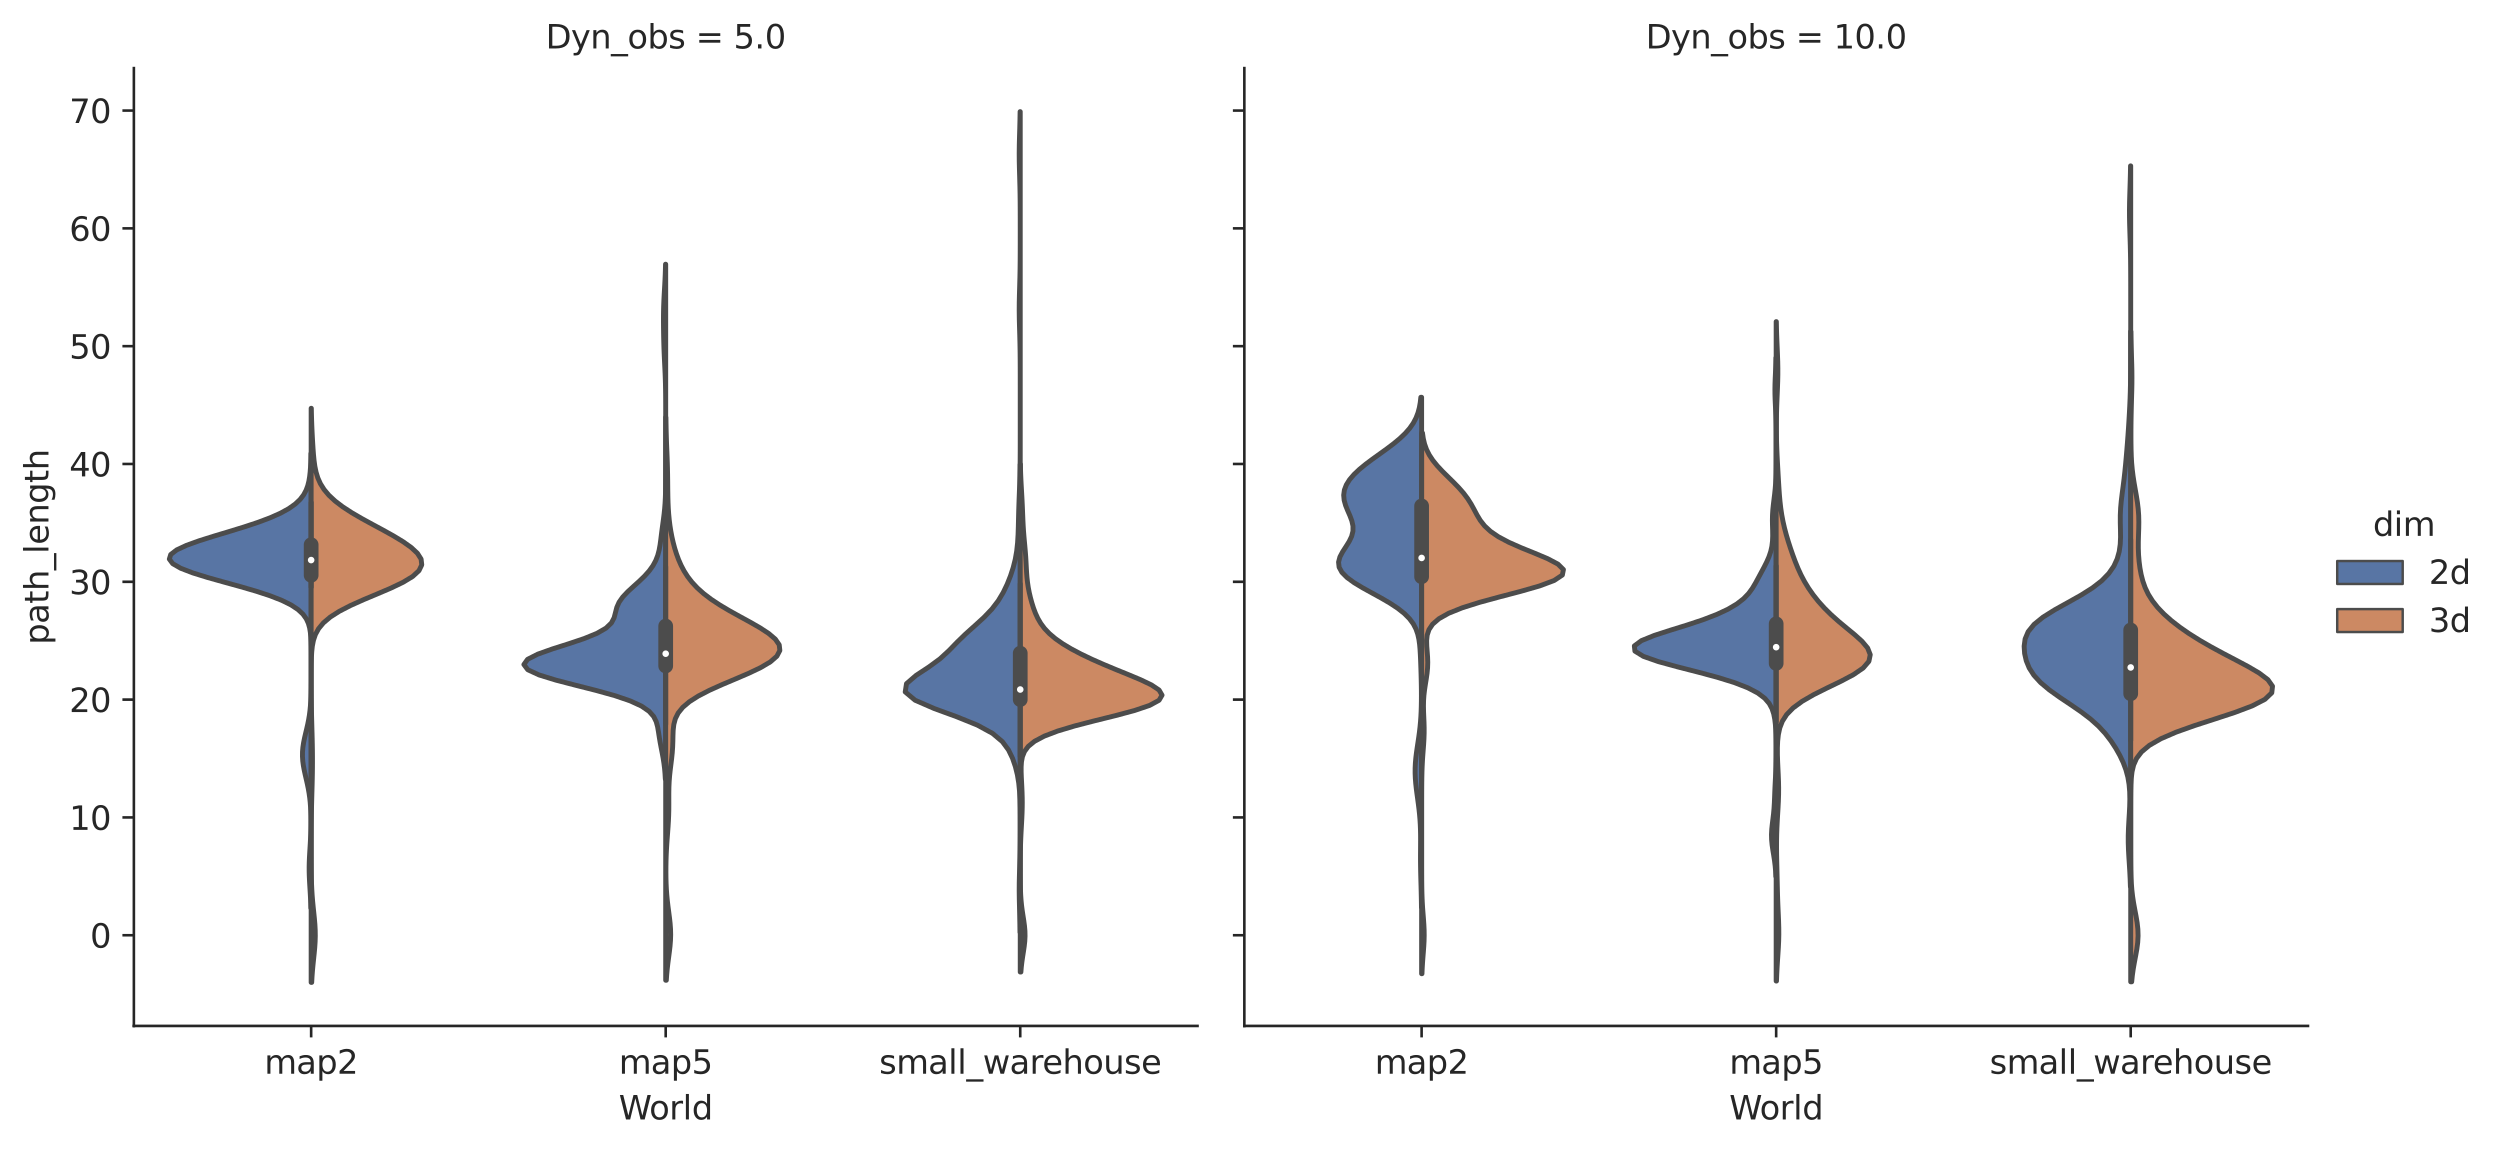 <?xml version="1.0" encoding="utf-8" standalone="no"?>
<!DOCTYPE svg PUBLIC "-//W3C//DTD SVG 1.1//EN"
  "http://www.w3.org/Graphics/SVG/1.1/DTD/svg11.dtd">
<svg xmlns:xlink="http://www.w3.org/1999/xlink" width="763.431pt" height="351.127pt" viewBox="0 0 763.431 351.127" xmlns="http://www.w3.org/2000/svg" version="1.1">
 <defs>
  <style type="text/css">*{stroke-linejoin: round; stroke-linecap: butt}</style>
 </defs>
 <g id="figure_1">
  <g id="patch_1">
   <path d="M 0 351.127 
L 763.431 351.127 
L 763.431 0 
L 0 0 
z
" style="fill: #ffffff"/>
  </g>
  <g id="axes_1">
   <g id="patch_2">
    <path d="M 40.881 313.292 
L 365.687 313.292 
L 365.687 20.798 
L 40.881 20.798 
z
" style="fill: #ffffff"/>
   </g>
   <g id="matplotlib.axis_1">
    <g id="xtick_1">
     <g id="line2d_1">
      <defs>
       <path id="md2f8ae55dc" d="M 0 0 
L 0 3.5 
" style="stroke: #262626; stroke-width: 0.8"/>
      </defs>
      <g>
       <use xlink:href="#md2f8ae55dc" x="95.016" y="313.292" style="fill: #262626; stroke: #262626; stroke-width: 0.8"/>
      </g>
     </g>
     <g id="text_1">
      <!-- map2 -->
      <g style="fill: #262626" transform="translate(80.726 327.891)scale(0.1 -0.1)">
       <defs>
        <path id="DejaVuSans-6d" d="M 3328 2828 
Q 3544 3216 3844 3400 
Q 4144 3584 4550 3584 
Q 5097 3584 5394 3201 
Q 5691 2819 5691 2113 
L 5691 0 
L 5113 0 
L 5113 2094 
Q 5113 2597 4934 2840 
Q 4756 3084 4391 3084 
Q 3944 3084 3684 2787 
Q 3425 2491 3425 1978 
L 3425 0 
L 2847 0 
L 2847 2094 
Q 2847 2600 2669 2842 
Q 2491 3084 2119 3084 
Q 1678 3084 1418 2786 
Q 1159 2488 1159 1978 
L 1159 0 
L 581 0 
L 581 3500 
L 1159 3500 
L 1159 2956 
Q 1356 3278 1631 3431 
Q 1906 3584 2284 3584 
Q 2666 3584 2933 3390 
Q 3200 3197 3328 2828 
z
" transform="scale(0.016)"/>
        <path id="DejaVuSans-61" d="M 2194 1759 
Q 1497 1759 1228 1600 
Q 959 1441 959 1056 
Q 959 750 1161 570 
Q 1363 391 1709 391 
Q 2188 391 2477 730 
Q 2766 1069 2766 1631 
L 2766 1759 
L 2194 1759 
z
M 3341 1997 
L 3341 0 
L 2766 0 
L 2766 531 
Q 2569 213 2275 61 
Q 1981 -91 1556 -91 
Q 1019 -91 701 211 
Q 384 513 384 1019 
Q 384 1609 779 1909 
Q 1175 2209 1959 2209 
L 2766 2209 
L 2766 2266 
Q 2766 2663 2505 2880 
Q 2244 3097 1772 3097 
Q 1472 3097 1187 3025 
Q 903 2953 641 2809 
L 641 3341 
Q 956 3463 1253 3523 
Q 1550 3584 1831 3584 
Q 2591 3584 2966 3190 
Q 3341 2797 3341 1997 
z
" transform="scale(0.016)"/>
        <path id="DejaVuSans-70" d="M 1159 525 
L 1159 -1331 
L 581 -1331 
L 581 3500 
L 1159 3500 
L 1159 2969 
Q 1341 3281 1617 3432 
Q 1894 3584 2278 3584 
Q 2916 3584 3314 3078 
Q 3713 2572 3713 1747 
Q 3713 922 3314 415 
Q 2916 -91 2278 -91 
Q 1894 -91 1617 61 
Q 1341 213 1159 525 
z
M 3116 1747 
Q 3116 2381 2855 2742 
Q 2594 3103 2138 3103 
Q 1681 3103 1420 2742 
Q 1159 2381 1159 1747 
Q 1159 1113 1420 752 
Q 1681 391 2138 391 
Q 2594 391 2855 752 
Q 3116 1113 3116 1747 
z
" transform="scale(0.016)"/>
        <path id="DejaVuSans-32" d="M 1228 531 
L 3431 531 
L 3431 0 
L 469 0 
L 469 531 
Q 828 903 1448 1529 
Q 2069 2156 2228 2338 
Q 2531 2678 2651 2914 
Q 2772 3150 2772 3378 
Q 2772 3750 2511 3984 
Q 2250 4219 1831 4219 
Q 1534 4219 1204 4116 
Q 875 4013 500 3803 
L 500 4441 
Q 881 4594 1212 4672 
Q 1544 4750 1819 4750 
Q 2544 4750 2975 4387 
Q 3406 4025 3406 3419 
Q 3406 3131 3298 2873 
Q 3191 2616 2906 2266 
Q 2828 2175 2409 1742 
Q 1991 1309 1228 531 
z
" transform="scale(0.016)"/>
       </defs>
       <use xlink:href="#DejaVuSans-6d"/>
       <use xlink:href="#DejaVuSans-61" x="97.412"/>
       <use xlink:href="#DejaVuSans-70" x="158.691"/>
       <use xlink:href="#DejaVuSans-32" x="222.168"/>
      </g>
     </g>
    </g>
    <g id="xtick_2">
     <g id="line2d_2">
      <g>
       <use xlink:href="#md2f8ae55dc" x="203.284" y="313.292" style="fill: #262626; stroke: #262626; stroke-width: 0.8"/>
      </g>
     </g>
     <g id="text_2">
      <!-- map5 -->
      <g style="fill: #262626" transform="translate(188.994 327.891)scale(0.1 -0.1)">
       <defs>
        <path id="DejaVuSans-35" d="M 691 4666 
L 3169 4666 
L 3169 4134 
L 1269 4134 
L 1269 2991 
Q 1406 3038 1543 3061 
Q 1681 3084 1819 3084 
Q 2600 3084 3056 2656 
Q 3513 2228 3513 1497 
Q 3513 744 3044 326 
Q 2575 -91 1722 -91 
Q 1428 -91 1123 -41 
Q 819 9 494 109 
L 494 744 
Q 775 591 1075 516 
Q 1375 441 1709 441 
Q 2250 441 2565 725 
Q 2881 1009 2881 1497 
Q 2881 1984 2565 2268 
Q 2250 2553 1709 2553 
Q 1456 2553 1204 2497 
Q 953 2441 691 2322 
L 691 4666 
z
" transform="scale(0.016)"/>
       </defs>
       <use xlink:href="#DejaVuSans-6d"/>
       <use xlink:href="#DejaVuSans-61" x="97.412"/>
       <use xlink:href="#DejaVuSans-70" x="158.691"/>
       <use xlink:href="#DejaVuSans-35" x="222.168"/>
      </g>
     </g>
    </g>
    <g id="xtick_3">
     <g id="line2d_3">
      <g>
       <use xlink:href="#md2f8ae55dc" x="311.553" y="313.292" style="fill: #262626; stroke: #262626; stroke-width: 0.8"/>
      </g>
     </g>
     <g id="text_3">
      <!-- small_warehouse -->
      <g style="fill: #262626" transform="translate(268.485 327.891)scale(0.1 -0.1)">
       <defs>
        <path id="DejaVuSans-73" d="M 2834 3397 
L 2834 2853 
Q 2591 2978 2328 3040 
Q 2066 3103 1784 3103 
Q 1356 3103 1142 2972 
Q 928 2841 928 2578 
Q 928 2378 1081 2264 
Q 1234 2150 1697 2047 
L 1894 2003 
Q 2506 1872 2764 1633 
Q 3022 1394 3022 966 
Q 3022 478 2636 193 
Q 2250 -91 1575 -91 
Q 1294 -91 989 -36 
Q 684 19 347 128 
L 347 722 
Q 666 556 975 473 
Q 1284 391 1588 391 
Q 1994 391 2212 530 
Q 2431 669 2431 922 
Q 2431 1156 2273 1281 
Q 2116 1406 1581 1522 
L 1381 1569 
Q 847 1681 609 1914 
Q 372 2147 372 2553 
Q 372 3047 722 3315 
Q 1072 3584 1716 3584 
Q 2034 3584 2315 3537 
Q 2597 3491 2834 3397 
z
" transform="scale(0.016)"/>
        <path id="DejaVuSans-6c" d="M 603 4863 
L 1178 4863 
L 1178 0 
L 603 0 
L 603 4863 
z
" transform="scale(0.016)"/>
        <path id="DejaVuSans-5f" d="M 3263 -1063 
L 3263 -1509 
L -63 -1509 
L -63 -1063 
L 3263 -1063 
z
" transform="scale(0.016)"/>
        <path id="DejaVuSans-77" d="M 269 3500 
L 844 3500 
L 1563 769 
L 2278 3500 
L 2956 3500 
L 3675 769 
L 4391 3500 
L 4966 3500 
L 4050 0 
L 3372 0 
L 2619 2869 
L 1863 0 
L 1184 0 
L 269 3500 
z
" transform="scale(0.016)"/>
        <path id="DejaVuSans-72" d="M 2631 2963 
Q 2534 3019 2420 3045 
Q 2306 3072 2169 3072 
Q 1681 3072 1420 2755 
Q 1159 2438 1159 1844 
L 1159 0 
L 581 0 
L 581 3500 
L 1159 3500 
L 1159 2956 
Q 1341 3275 1631 3429 
Q 1922 3584 2338 3584 
Q 2397 3584 2469 3576 
Q 2541 3569 2628 3553 
L 2631 2963 
z
" transform="scale(0.016)"/>
        <path id="DejaVuSans-65" d="M 3597 1894 
L 3597 1613 
L 953 1613 
Q 991 1019 1311 708 
Q 1631 397 2203 397 
Q 2534 397 2845 478 
Q 3156 559 3463 722 
L 3463 178 
Q 3153 47 2828 -22 
Q 2503 -91 2169 -91 
Q 1331 -91 842 396 
Q 353 884 353 1716 
Q 353 2575 817 3079 
Q 1281 3584 2069 3584 
Q 2775 3584 3186 3129 
Q 3597 2675 3597 1894 
z
M 3022 2063 
Q 3016 2534 2758 2815 
Q 2500 3097 2075 3097 
Q 1594 3097 1305 2825 
Q 1016 2553 972 2059 
L 3022 2063 
z
" transform="scale(0.016)"/>
        <path id="DejaVuSans-68" d="M 3513 2113 
L 3513 0 
L 2938 0 
L 2938 2094 
Q 2938 2591 2744 2837 
Q 2550 3084 2163 3084 
Q 1697 3084 1428 2787 
Q 1159 2491 1159 1978 
L 1159 0 
L 581 0 
L 581 4863 
L 1159 4863 
L 1159 2956 
Q 1366 3272 1645 3428 
Q 1925 3584 2291 3584 
Q 2894 3584 3203 3211 
Q 3513 2838 3513 2113 
z
" transform="scale(0.016)"/>
        <path id="DejaVuSans-6f" d="M 1959 3097 
Q 1497 3097 1228 2736 
Q 959 2375 959 1747 
Q 959 1119 1226 758 
Q 1494 397 1959 397 
Q 2419 397 2687 759 
Q 2956 1122 2956 1747 
Q 2956 2369 2687 2733 
Q 2419 3097 1959 3097 
z
M 1959 3584 
Q 2709 3584 3137 3096 
Q 3566 2609 3566 1747 
Q 3566 888 3137 398 
Q 2709 -91 1959 -91 
Q 1206 -91 779 398 
Q 353 888 353 1747 
Q 353 2609 779 3096 
Q 1206 3584 1959 3584 
z
" transform="scale(0.016)"/>
        <path id="DejaVuSans-75" d="M 544 1381 
L 544 3500 
L 1119 3500 
L 1119 1403 
Q 1119 906 1312 657 
Q 1506 409 1894 409 
Q 2359 409 2629 706 
Q 2900 1003 2900 1516 
L 2900 3500 
L 3475 3500 
L 3475 0 
L 2900 0 
L 2900 538 
Q 2691 219 2414 64 
Q 2138 -91 1772 -91 
Q 1169 -91 856 284 
Q 544 659 544 1381 
z
M 1991 3584 
L 1991 3584 
z
" transform="scale(0.016)"/>
       </defs>
       <use xlink:href="#DejaVuSans-73"/>
       <use xlink:href="#DejaVuSans-6d" x="52.1"/>
       <use xlink:href="#DejaVuSans-61" x="149.512"/>
       <use xlink:href="#DejaVuSans-6c" x="210.791"/>
       <use xlink:href="#DejaVuSans-6c" x="238.574"/>
       <use xlink:href="#DejaVuSans-5f" x="266.357"/>
       <use xlink:href="#DejaVuSans-77" x="316.357"/>
       <use xlink:href="#DejaVuSans-61" x="398.145"/>
       <use xlink:href="#DejaVuSans-72" x="459.424"/>
       <use xlink:href="#DejaVuSans-65" x="498.287"/>
       <use xlink:href="#DejaVuSans-68" x="559.811"/>
       <use xlink:href="#DejaVuSans-6f" x="623.189"/>
       <use xlink:href="#DejaVuSans-75" x="684.371"/>
       <use xlink:href="#DejaVuSans-73" x="747.75"/>
       <use xlink:href="#DejaVuSans-65" x="799.85"/>
      </g>
     </g>
    </g>
    <g id="text_4">
     <!-- World -->
     <g style="fill: #262626" transform="translate(188.956 341.847)scale(0.1 -0.1)">
      <defs>
       <path id="DejaVuSans-57" d="M 213 4666 
L 850 4666 
L 1831 722 
L 2809 4666 
L 3519 4666 
L 4500 722 
L 5478 4666 
L 6119 4666 
L 4947 0 
L 4153 0 
L 3169 4050 
L 2175 0 
L 1381 0 
L 213 4666 
z
" transform="scale(0.016)"/>
       <path id="DejaVuSans-64" d="M 2906 2969 
L 2906 4863 
L 3481 4863 
L 3481 0 
L 2906 0 
L 2906 525 
Q 2725 213 2448 61 
Q 2172 -91 1784 -91 
Q 1150 -91 751 415 
Q 353 922 353 1747 
Q 353 2572 751 3078 
Q 1150 3584 1784 3584 
Q 2172 3584 2448 3432 
Q 2725 3281 2906 2969 
z
M 947 1747 
Q 947 1113 1208 752 
Q 1469 391 1925 391 
Q 2381 391 2643 752 
Q 2906 1113 2906 1747 
Q 2906 2381 2643 2742 
Q 2381 3103 1925 3103 
Q 1469 3103 1208 2742 
Q 947 2381 947 1747 
z
" transform="scale(0.016)"/>
      </defs>
      <use xlink:href="#DejaVuSans-57"/>
      <use xlink:href="#DejaVuSans-6f" x="93.002"/>
      <use xlink:href="#DejaVuSans-72" x="154.184"/>
      <use xlink:href="#DejaVuSans-6c" x="195.297"/>
      <use xlink:href="#DejaVuSans-64" x="223.08"/>
     </g>
    </g>
   </g>
   <g id="matplotlib.axis_2">
    <g id="ytick_1">
     <g id="line2d_4">
      <defs>
       <path id="mce82b444c4" d="M 0 0 
L -3.5 0 
" style="stroke: #262626; stroke-width: 0.8"/>
      </defs>
      <g>
       <use xlink:href="#mce82b444c4" x="40.881" y="285.592" style="fill: #262626; stroke: #262626; stroke-width: 0.8"/>
      </g>
     </g>
     <g id="text_5">
      <!-- 0 -->
      <g style="fill: #262626" transform="translate(27.519 289.391)scale(0.1 -0.1)">
       <defs>
        <path id="DejaVuSans-30" d="M 2034 4250 
Q 1547 4250 1301 3770 
Q 1056 3291 1056 2328 
Q 1056 1369 1301 889 
Q 1547 409 2034 409 
Q 2525 409 2770 889 
Q 3016 1369 3016 2328 
Q 3016 3291 2770 3770 
Q 2525 4250 2034 4250 
z
M 2034 4750 
Q 2819 4750 3233 4129 
Q 3647 3509 3647 2328 
Q 3647 1150 3233 529 
Q 2819 -91 2034 -91 
Q 1250 -91 836 529 
Q 422 1150 422 2328 
Q 422 3509 836 4129 
Q 1250 4750 2034 4750 
z
" transform="scale(0.016)"/>
       </defs>
       <use xlink:href="#DejaVuSans-30"/>
      </g>
     </g>
    </g>
    <g id="ytick_2">
     <g id="line2d_5">
      <g>
       <use xlink:href="#mce82b444c4" x="40.881" y="249.616" style="fill: #262626; stroke: #262626; stroke-width: 0.8"/>
      </g>
     </g>
     <g id="text_6">
      <!-- 10 -->
      <g style="fill: #262626" transform="translate(21.156 253.415)scale(0.1 -0.1)">
       <defs>
        <path id="DejaVuSans-31" d="M 794 531 
L 1825 531 
L 1825 4091 
L 703 3866 
L 703 4441 
L 1819 4666 
L 2450 4666 
L 2450 531 
L 3481 531 
L 3481 0 
L 794 0 
L 794 531 
z
" transform="scale(0.016)"/>
       </defs>
       <use xlink:href="#DejaVuSans-31"/>
       <use xlink:href="#DejaVuSans-30" x="63.623"/>
      </g>
     </g>
    </g>
    <g id="ytick_3">
     <g id="line2d_6">
      <g>
       <use xlink:href="#mce82b444c4" x="40.881" y="213.64" style="fill: #262626; stroke: #262626; stroke-width: 0.8"/>
      </g>
     </g>
     <g id="text_7">
      <!-- 20 -->
      <g style="fill: #262626" transform="translate(21.156 217.439)scale(0.1 -0.1)">
       <use xlink:href="#DejaVuSans-32"/>
       <use xlink:href="#DejaVuSans-30" x="63.623"/>
      </g>
     </g>
    </g>
    <g id="ytick_4">
     <g id="line2d_7">
      <g>
       <use xlink:href="#mce82b444c4" x="40.881" y="177.664" style="fill: #262626; stroke: #262626; stroke-width: 0.8"/>
      </g>
     </g>
     <g id="text_8">
      <!-- 30 -->
      <g style="fill: #262626" transform="translate(21.156 181.464)scale(0.1 -0.1)">
       <defs>
        <path id="DejaVuSans-33" d="M 2597 2516 
Q 3050 2419 3304 2112 
Q 3559 1806 3559 1356 
Q 3559 666 3084 287 
Q 2609 -91 1734 -91 
Q 1441 -91 1130 -33 
Q 819 25 488 141 
L 488 750 
Q 750 597 1062 519 
Q 1375 441 1716 441 
Q 2309 441 2620 675 
Q 2931 909 2931 1356 
Q 2931 1769 2642 2001 
Q 2353 2234 1838 2234 
L 1294 2234 
L 1294 2753 
L 1863 2753 
Q 2328 2753 2575 2939 
Q 2822 3125 2822 3475 
Q 2822 3834 2567 4026 
Q 2313 4219 1838 4219 
Q 1578 4219 1281 4162 
Q 984 4106 628 3988 
L 628 4550 
Q 988 4650 1302 4700 
Q 1616 4750 1894 4750 
Q 2613 4750 3031 4423 
Q 3450 4097 3450 3541 
Q 3450 3153 3228 2886 
Q 3006 2619 2597 2516 
z
" transform="scale(0.016)"/>
       </defs>
       <use xlink:href="#DejaVuSans-33"/>
       <use xlink:href="#DejaVuSans-30" x="63.623"/>
      </g>
     </g>
    </g>
    <g id="ytick_5">
     <g id="line2d_8">
      <g>
       <use xlink:href="#mce82b444c4" x="40.881" y="141.689" style="fill: #262626; stroke: #262626; stroke-width: 0.8"/>
      </g>
     </g>
     <g id="text_9">
      <!-- 40 -->
      <g style="fill: #262626" transform="translate(21.156 145.488)scale(0.1 -0.1)">
       <defs>
        <path id="DejaVuSans-34" d="M 2419 4116 
L 825 1625 
L 2419 1625 
L 2419 4116 
z
M 2253 4666 
L 3047 4666 
L 3047 1625 
L 3713 1625 
L 3713 1100 
L 3047 1100 
L 3047 0 
L 2419 0 
L 2419 1100 
L 313 1100 
L 313 1709 
L 2253 4666 
z
" transform="scale(0.016)"/>
       </defs>
       <use xlink:href="#DejaVuSans-34"/>
       <use xlink:href="#DejaVuSans-30" x="63.623"/>
      </g>
     </g>
    </g>
    <g id="ytick_6">
     <g id="line2d_9">
      <g>
       <use xlink:href="#mce82b444c4" x="40.881" y="105.713" style="fill: #262626; stroke: #262626; stroke-width: 0.8"/>
      </g>
     </g>
     <g id="text_10">
      <!-- 50 -->
      <g style="fill: #262626" transform="translate(21.156 109.512)scale(0.1 -0.1)">
       <use xlink:href="#DejaVuSans-35"/>
       <use xlink:href="#DejaVuSans-30" x="63.623"/>
      </g>
     </g>
    </g>
    <g id="ytick_7">
     <g id="line2d_10">
      <g>
       <use xlink:href="#mce82b444c4" x="40.881" y="69.737" style="fill: #262626; stroke: #262626; stroke-width: 0.8"/>
      </g>
     </g>
     <g id="text_11">
      <!-- 60 -->
      <g style="fill: #262626" transform="translate(21.156 73.536)scale(0.1 -0.1)">
       <defs>
        <path id="DejaVuSans-36" d="M 2113 2584 
Q 1688 2584 1439 2293 
Q 1191 2003 1191 1497 
Q 1191 994 1439 701 
Q 1688 409 2113 409 
Q 2538 409 2786 701 
Q 3034 994 3034 1497 
Q 3034 2003 2786 2293 
Q 2538 2584 2113 2584 
z
M 3366 4563 
L 3366 3988 
Q 3128 4100 2886 4159 
Q 2644 4219 2406 4219 
Q 1781 4219 1451 3797 
Q 1122 3375 1075 2522 
Q 1259 2794 1537 2939 
Q 1816 3084 2150 3084 
Q 2853 3084 3261 2657 
Q 3669 2231 3669 1497 
Q 3669 778 3244 343 
Q 2819 -91 2113 -91 
Q 1303 -91 875 529 
Q 447 1150 447 2328 
Q 447 3434 972 4092 
Q 1497 4750 2381 4750 
Q 2619 4750 2861 4703 
Q 3103 4656 3366 4563 
z
" transform="scale(0.016)"/>
       </defs>
       <use xlink:href="#DejaVuSans-36"/>
       <use xlink:href="#DejaVuSans-30" x="63.623"/>
      </g>
     </g>
    </g>
    <g id="ytick_8">
     <g id="line2d_11">
      <g>
       <use xlink:href="#mce82b444c4" x="40.881" y="33.761" style="fill: #262626; stroke: #262626; stroke-width: 0.8"/>
      </g>
     </g>
     <g id="text_12">
      <!-- 70 -->
      <g style="fill: #262626" transform="translate(21.156 37.56)scale(0.1 -0.1)">
       <defs>
        <path id="DejaVuSans-37" d="M 525 4666 
L 3525 4666 
L 3525 4397 
L 1831 0 
L 1172 0 
L 2766 4134 
L 525 4134 
L 525 4666 
z
" transform="scale(0.016)"/>
       </defs>
       <use xlink:href="#DejaVuSans-37"/>
       <use xlink:href="#DejaVuSans-30" x="63.623"/>
      </g>
     </g>
    </g>
    <g id="text_13">
     <!-- path_length -->
     <g style="fill: #262626" transform="translate(14.798 196.85)rotate(-90)scale(0.1 -0.1)">
      <defs>
       <path id="DejaVuSans-74" d="M 1172 4494 
L 1172 3500 
L 2356 3500 
L 2356 3053 
L 1172 3053 
L 1172 1153 
Q 1172 725 1289 603 
Q 1406 481 1766 481 
L 2356 481 
L 2356 0 
L 1766 0 
Q 1100 0 847 248 
Q 594 497 594 1153 
L 594 3053 
L 172 3053 
L 172 3500 
L 594 3500 
L 594 4494 
L 1172 4494 
z
" transform="scale(0.016)"/>
       <path id="DejaVuSans-6e" d="M 3513 2113 
L 3513 0 
L 2938 0 
L 2938 2094 
Q 2938 2591 2744 2837 
Q 2550 3084 2163 3084 
Q 1697 3084 1428 2787 
Q 1159 2491 1159 1978 
L 1159 0 
L 581 0 
L 581 3500 
L 1159 3500 
L 1159 2956 
Q 1366 3272 1645 3428 
Q 1925 3584 2291 3584 
Q 2894 3584 3203 3211 
Q 3513 2838 3513 2113 
z
" transform="scale(0.016)"/>
       <path id="DejaVuSans-67" d="M 2906 1791 
Q 2906 2416 2648 2759 
Q 2391 3103 1925 3103 
Q 1463 3103 1205 2759 
Q 947 2416 947 1791 
Q 947 1169 1205 825 
Q 1463 481 1925 481 
Q 2391 481 2648 825 
Q 2906 1169 2906 1791 
z
M 3481 434 
Q 3481 -459 3084 -895 
Q 2688 -1331 1869 -1331 
Q 1566 -1331 1297 -1286 
Q 1028 -1241 775 -1147 
L 775 -588 
Q 1028 -725 1275 -790 
Q 1522 -856 1778 -856 
Q 2344 -856 2625 -561 
Q 2906 -266 2906 331 
L 2906 616 
Q 2728 306 2450 153 
Q 2172 0 1784 0 
Q 1141 0 747 490 
Q 353 981 353 1791 
Q 353 2603 747 3093 
Q 1141 3584 1784 3584 
Q 2172 3584 2450 3431 
Q 2728 3278 2906 2969 
L 2906 3500 
L 3481 3500 
L 3481 434 
z
" transform="scale(0.016)"/>
      </defs>
      <use xlink:href="#DejaVuSans-70"/>
      <use xlink:href="#DejaVuSans-61" x="63.477"/>
      <use xlink:href="#DejaVuSans-74" x="124.756"/>
      <use xlink:href="#DejaVuSans-68" x="163.965"/>
      <use xlink:href="#DejaVuSans-5f" x="227.344"/>
      <use xlink:href="#DejaVuSans-6c" x="277.344"/>
      <use xlink:href="#DejaVuSans-65" x="305.127"/>
      <use xlink:href="#DejaVuSans-6e" x="366.65"/>
      <use xlink:href="#DejaVuSans-67" x="430.029"/>
      <use xlink:href="#DejaVuSans-74" x="493.506"/>
      <use xlink:href="#DejaVuSans-68" x="532.715"/>
     </g>
    </g>
   </g>
   <g id="patch_3">
    <path d="M 95.016 285.592 
L 95.016 285.592 
L 95.016 285.592 
L 95.016 285.592 
z
" clip-path="url(#p6d58814169)" style="fill: #5875a4; stroke: #4c4c4c; stroke-width: 0.75; stroke-linejoin: miter"/>
   </g>
   <g id="PolyCollection_1">
    <defs>
     <path id="m9840b69cf3" d="M 95.016 -73.859 
L 94.935 -73.859 
L 94.89 -75.261 
L 94.83 -76.662 
L 94.756 -78.064 
L 94.673 -79.466 
L 94.587 -80.868 
L 94.507 -82.269 
L 94.445 -83.671 
L 94.41 -85.073 
L 94.408 -86.475 
L 94.438 -87.877 
L 94.496 -89.278 
L 94.573 -90.68 
L 94.659 -92.082 
L 94.743 -93.484 
L 94.817 -94.886 
L 94.877 -96.287 
L 94.92 -97.689 
L 94.945 -99.091 
L 94.951 -100.493 
L 94.937 -101.894 
L 94.898 -103.296 
L 94.83 -104.698 
L 94.725 -106.1 
L 94.577 -107.502 
L 94.381 -108.903 
L 94.136 -110.305 
L 93.849 -111.707 
L 93.533 -113.109 
L 93.209 -114.511 
L 92.903 -115.912 
L 92.643 -117.314 
L 92.456 -118.716 
L 92.364 -120.118 
L 92.376 -121.519 
L 92.494 -122.921 
L 92.705 -124.323 
L 92.987 -125.725 
L 93.311 -127.127 
L 93.646 -128.528 
L 93.965 -129.93 
L 94.246 -131.332 
L 94.479 -132.734 
L 94.659 -134.136 
L 94.79 -135.537 
L 94.88 -136.939 
L 94.938 -138.341 
L 94.974 -139.743 
L 94.994 -141.144 
L 95.005 -142.546 
L 95.011 -143.948 
L 95.013 -145.35 
L 95.014 -146.752 
L 95.015 -148.153 
L 95.014 -149.555 
L 95.011 -150.957 
L 95.005 -152.359 
L 94.991 -153.761 
L 94.96 -155.162 
L 94.898 -156.564 
L 94.777 -157.966 
L 94.554 -159.368 
L 94.167 -160.769 
L 93.525 -162.171 
L 92.519 -163.573 
L 91.021 -164.975 
L 88.907 -166.377 
L 86.08 -167.778 
L 82.505 -169.18 
L 78.233 -170.582 
L 73.422 -171.984 
L 68.34 -173.386 
L 63.343 -174.787 
L 58.83 -176.189 
L 55.191 -177.591 
L 52.748 -178.993 
L 51.708 -180.394 
L 52.136 -181.796 
L 53.953 -183.198 
L 56.956 -184.6 
L 60.85 -186.002 
L 65.296 -187.403 
L 69.955 -188.805 
L 74.521 -190.207 
L 78.755 -191.609 
L 82.491 -193.011 
L 85.642 -194.412 
L 88.189 -195.814 
L 90.168 -197.216 
L 91.649 -198.618 
L 92.72 -200.019 
L 93.47 -201.421 
L 93.984 -202.823 
L 94.33 -204.225 
L 94.561 -205.627 
L 94.716 -207.028 
L 94.82 -208.43 
L 94.89 -209.832 
L 94.937 -211.234 
L 94.968 -212.636 
L 95.016 -212.636 
L 95.016 -212.636 
L 95.016 -211.234 
L 95.016 -209.832 
L 95.016 -208.43 
L 95.016 -207.028 
L 95.016 -205.627 
L 95.016 -204.225 
L 95.016 -202.823 
L 95.016 -201.421 
L 95.016 -200.019 
L 95.016 -198.618 
L 95.016 -197.216 
L 95.016 -195.814 
L 95.016 -194.412 
L 95.016 -193.011 
L 95.016 -191.609 
L 95.016 -190.207 
L 95.016 -188.805 
L 95.016 -187.403 
L 95.016 -186.002 
L 95.016 -184.6 
L 95.016 -183.198 
L 95.016 -181.796 
L 95.016 -180.394 
L 95.016 -178.993 
L 95.016 -177.591 
L 95.016 -176.189 
L 95.016 -174.787 
L 95.016 -173.386 
L 95.016 -171.984 
L 95.016 -170.582 
L 95.016 -169.18 
L 95.016 -167.778 
L 95.016 -166.377 
L 95.016 -164.975 
L 95.016 -163.573 
L 95.016 -162.171 
L 95.016 -160.769 
L 95.016 -159.368 
L 95.016 -157.966 
L 95.016 -156.564 
L 95.016 -155.162 
L 95.016 -153.761 
L 95.016 -152.359 
L 95.016 -150.957 
L 95.016 -149.555 
L 95.016 -148.153 
L 95.016 -146.752 
L 95.016 -145.35 
L 95.016 -143.948 
L 95.016 -142.546 
L 95.016 -141.144 
L 95.016 -139.743 
L 95.016 -138.341 
L 95.016 -136.939 
L 95.016 -135.537 
L 95.016 -134.136 
L 95.016 -132.734 
L 95.016 -131.332 
L 95.016 -129.93 
L 95.016 -128.528 
L 95.016 -127.127 
L 95.016 -125.725 
L 95.016 -124.323 
L 95.016 -122.921 
L 95.016 -121.519 
L 95.016 -120.118 
L 95.016 -118.716 
L 95.016 -117.314 
L 95.016 -115.912 
L 95.016 -114.511 
L 95.016 -113.109 
L 95.016 -111.707 
L 95.016 -110.305 
L 95.016 -108.903 
L 95.016 -107.502 
L 95.016 -106.1 
L 95.016 -104.698 
L 95.016 -103.296 
L 95.016 -101.894 
L 95.016 -100.493 
L 95.016 -99.091 
L 95.016 -97.689 
L 95.016 -96.287 
L 95.016 -94.886 
L 95.016 -93.484 
L 95.016 -92.082 
L 95.016 -90.68 
L 95.016 -89.278 
L 95.016 -87.877 
L 95.016 -86.475 
L 95.016 -85.073 
L 95.016 -83.671 
L 95.016 -82.269 
L 95.016 -80.868 
L 95.016 -79.466 
L 95.016 -78.064 
L 95.016 -76.662 
L 95.016 -75.261 
L 95.016 -73.859 
z
" style="stroke: #4c4c4c; stroke-width: 1.5"/>
    </defs>
    <g clip-path="url(#p6d58814169)">
     <use xlink:href="#m9840b69cf3" x="0" y="351.127" style="fill: #5875a4; stroke: #4c4c4c; stroke-width: 1.5"/>
    </g>
   </g>
   <g id="patch_4">
    <path d="M 95.016 285.592 
L 95.016 285.592 
L 95.016 285.592 
L 95.016 285.592 
z
" clip-path="url(#p6d58814169)" style="fill: #cc8963; stroke: #4c4c4c; stroke-width: 0.75; stroke-linejoin: miter"/>
   </g>
   <g id="PolyCollection_2">
    <defs>
     <path id="md9bfd224ee" d="M 95.184 -51.13 
L 95.016 -51.13 
L 95.016 -52.9 
L 95.016 -54.671 
L 95.016 -56.442 
L 95.016 -58.213 
L 95.016 -59.984 
L 95.016 -61.755 
L 95.016 -63.526 
L 95.016 -65.297 
L 95.016 -67.067 
L 95.016 -68.838 
L 95.016 -70.609 
L 95.016 -72.38 
L 95.016 -74.151 
L 95.016 -75.922 
L 95.016 -77.693 
L 95.016 -79.464 
L 95.016 -81.235 
L 95.016 -83.005 
L 95.016 -84.776 
L 95.016 -86.547 
L 95.016 -88.318 
L 95.016 -90.089 
L 95.016 -91.86 
L 95.016 -93.631 
L 95.016 -95.402 
L 95.016 -97.172 
L 95.016 -98.943 
L 95.016 -100.714 
L 95.016 -102.485 
L 95.016 -104.256 
L 95.016 -106.027 
L 95.016 -107.798 
L 95.016 -109.569 
L 95.016 -111.339 
L 95.016 -113.11 
L 95.016 -114.881 
L 95.016 -116.652 
L 95.016 -118.423 
L 95.016 -120.194 
L 95.016 -121.965 
L 95.016 -123.736 
L 95.016 -125.507 
L 95.016 -127.277 
L 95.016 -129.048 
L 95.016 -130.819 
L 95.016 -132.59 
L 95.016 -134.361 
L 95.016 -136.132 
L 95.016 -137.903 
L 95.016 -139.674 
L 95.016 -141.444 
L 95.016 -143.215 
L 95.016 -144.986 
L 95.016 -146.757 
L 95.016 -148.528 
L 95.016 -150.299 
L 95.016 -152.07 
L 95.016 -153.841 
L 95.016 -155.611 
L 95.016 -157.382 
L 95.016 -159.153 
L 95.016 -160.924 
L 95.016 -162.695 
L 95.016 -164.466 
L 95.016 -166.237 
L 95.016 -168.008 
L 95.016 -169.779 
L 95.016 -171.549 
L 95.016 -173.32 
L 95.016 -175.091 
L 95.016 -176.862 
L 95.016 -178.633 
L 95.016 -180.404 
L 95.016 -182.175 
L 95.016 -183.946 
L 95.016 -185.716 
L 95.016 -187.487 
L 95.016 -189.258 
L 95.016 -191.029 
L 95.016 -192.8 
L 95.016 -194.571 
L 95.016 -196.342 
L 95.016 -198.113 
L 95.016 -199.883 
L 95.016 -201.654 
L 95.016 -203.425 
L 95.016 -205.196 
L 95.016 -206.967 
L 95.016 -208.738 
L 95.016 -210.509 
L 95.016 -212.28 
L 95.016 -214.051 
L 95.016 -215.821 
L 95.016 -217.592 
L 95.016 -219.363 
L 95.016 -221.134 
L 95.016 -222.905 
L 95.016 -224.676 
L 95.016 -226.447 
L 95.071 -226.447 
L 95.071 -226.447 
L 95.106 -224.676 
L 95.154 -222.905 
L 95.218 -221.134 
L 95.296 -219.363 
L 95.386 -217.592 
L 95.487 -215.821 
L 95.599 -214.051 
L 95.732 -212.28 
L 95.904 -210.509 
L 96.147 -208.738 
L 96.511 -206.967 
L 97.054 -205.196 
L 97.846 -203.425 
L 98.956 -201.654 
L 100.444 -199.883 
L 102.351 -198.113 
L 104.682 -196.342 
L 107.405 -194.571 
L 110.442 -192.8 
L 113.677 -191.029 
L 116.966 -189.258 
L 120.151 -187.487 
L 123.073 -185.716 
L 125.567 -183.946 
L 127.465 -182.175 
L 128.593 -180.404 
L 128.792 -178.633 
L 127.944 -176.862 
L 126.016 -175.091 
L 123.097 -173.32 
L 119.405 -171.549 
L 115.263 -169.779 
L 111.039 -168.008 
L 107.077 -166.237 
L 103.636 -164.466 
L 100.857 -162.695 
L 98.764 -160.924 
L 97.291 -159.153 
L 96.322 -157.382 
L 95.724 -155.611 
L 95.379 -153.841 
L 95.191 -152.07 
L 95.096 -150.299 
L 95.051 -148.528 
L 95.031 -146.757 
L 95.024 -144.986 
L 95.024 -143.215 
L 95.029 -141.444 
L 95.038 -139.674 
L 95.053 -137.903 
L 95.076 -136.132 
L 95.106 -134.361 
L 95.144 -132.59 
L 95.189 -130.819 
L 95.237 -129.048 
L 95.287 -127.277 
L 95.332 -125.507 
L 95.371 -123.736 
L 95.399 -121.965 
L 95.415 -120.194 
L 95.418 -118.423 
L 95.408 -116.652 
L 95.386 -114.881 
L 95.352 -113.11 
L 95.309 -111.339 
L 95.261 -109.569 
L 95.212 -107.798 
L 95.165 -106.027 
L 95.123 -104.256 
L 95.089 -102.485 
L 95.063 -100.714 
L 95.045 -98.943 
L 95.032 -97.172 
L 95.025 -95.402 
L 95.021 -93.631 
L 95.019 -91.86 
L 95.02 -90.089 
L 95.025 -88.318 
L 95.034 -86.547 
L 95.052 -84.776 
L 95.084 -83.005 
L 95.136 -81.235 
L 95.215 -79.464 
L 95.325 -77.693 
L 95.47 -75.922 
L 95.642 -74.151 
L 95.829 -72.38 
L 96.01 -70.609 
L 96.16 -68.838 
L 96.256 -67.067 
L 96.28 -65.297 
L 96.23 -63.526 
L 96.113 -61.755 
L 95.949 -59.984 
L 95.763 -58.213 
L 95.579 -56.442 
L 95.416 -54.671 
L 95.283 -52.9 
L 95.184 -51.13 
z
" style="stroke: #4c4c4c; stroke-width: 1.5"/>
    </defs>
    <g clip-path="url(#p6d58814169)">
     <use xlink:href="#md9bfd224ee" x="0" y="351.127" style="fill: #cc8963; stroke: #4c4c4c; stroke-width: 1.5"/>
    </g>
   </g>
   <g id="PolyCollection_3">
    <defs>
     <path id="m7d01d1ba11" d="M 203.284 -113.269 
L 203.169 -113.269 
L 203.078 -114.857 
L 202.94 -116.445 
L 202.746 -118.032 
L 202.498 -119.62 
L 202.208 -121.207 
L 201.899 -122.795 
L 201.599 -124.383 
L 201.332 -125.97 
L 201.09 -127.558 
L 200.819 -129.145 
L 200.395 -130.733 
L 199.618 -132.321 
L 198.219 -133.908 
L 195.913 -135.496 
L 192.47 -137.083 
L 187.818 -138.671 
L 182.13 -140.259 
L 175.868 -141.846 
L 169.745 -143.434 
L 164.592 -145.022 
L 161.172 -146.609 
L 159.977 -148.197 
L 161.104 -149.784 
L 164.227 -151.372 
L 168.69 -152.96 
L 173.677 -154.547 
L 178.405 -156.135 
L 182.292 -157.722 
L 185.051 -159.31 
L 186.706 -160.898 
L 187.535 -162.485 
L 187.949 -164.073 
L 188.359 -165.66 
L 189.062 -167.248 
L 190.184 -168.836 
L 191.682 -170.423 
L 193.407 -172.011 
L 195.172 -173.598 
L 196.817 -175.186 
L 198.236 -176.774 
L 199.379 -178.361 
L 200.242 -179.949 
L 200.857 -181.536 
L 201.275 -183.124 
L 201.561 -184.712 
L 201.777 -186.299 
L 201.973 -187.887 
L 202.176 -189.474 
L 202.391 -191.062 
L 202.607 -192.65 
L 202.803 -194.237 
L 202.966 -195.825 
L 203.089 -197.413 
L 203.173 -199 
L 203.226 -200.588 
L 203.256 -202.175 
L 203.271 -203.763 
L 203.279 -205.351 
L 203.282 -206.938 
L 203.283 -208.526 
L 203.284 -210.113 
L 203.284 -211.701 
L 203.284 -213.289 
L 203.284 -214.876 
L 203.284 -216.464 
L 203.284 -218.051 
L 203.284 -219.639 
L 203.284 -221.227 
L 203.284 -222.814 
L 203.283 -224.402 
L 203.282 -225.989 
L 203.279 -227.577 
L 203.272 -229.165 
L 203.26 -230.752 
L 203.239 -232.34 
L 203.207 -233.927 
L 203.16 -235.515 
L 203.1 -237.103 
L 203.027 -238.69 
L 202.949 -240.278 
L 202.872 -241.866 
L 202.803 -243.453 
L 202.746 -245.041 
L 202.7 -246.628 
L 202.664 -248.216 
L 202.636 -249.804 
L 202.615 -251.391 
L 202.604 -252.979 
L 202.606 -254.566 
L 202.626 -256.154 
L 202.667 -257.742 
L 202.729 -259.329 
L 202.808 -260.917 
L 202.897 -262.504 
L 202.988 -264.092 
L 203.071 -265.68 
L 203.141 -267.267 
L 203.194 -268.855 
L 203.232 -270.442 
L 203.284 -270.442 
L 203.284 -270.442 
L 203.284 -268.855 
L 203.284 -267.267 
L 203.284 -265.68 
L 203.284 -264.092 
L 203.284 -262.504 
L 203.284 -260.917 
L 203.284 -259.329 
L 203.284 -257.742 
L 203.284 -256.154 
L 203.284 -254.566 
L 203.284 -252.979 
L 203.284 -251.391 
L 203.284 -249.804 
L 203.284 -248.216 
L 203.284 -246.628 
L 203.284 -245.041 
L 203.284 -243.453 
L 203.284 -241.866 
L 203.284 -240.278 
L 203.284 -238.69 
L 203.284 -237.103 
L 203.284 -235.515 
L 203.284 -233.927 
L 203.284 -232.34 
L 203.284 -230.752 
L 203.284 -229.165 
L 203.284 -227.577 
L 203.284 -225.989 
L 203.284 -224.402 
L 203.284 -222.814 
L 203.284 -221.227 
L 203.284 -219.639 
L 203.284 -218.051 
L 203.284 -216.464 
L 203.284 -214.876 
L 203.284 -213.289 
L 203.284 -211.701 
L 203.284 -210.113 
L 203.284 -208.526 
L 203.284 -206.938 
L 203.284 -205.351 
L 203.284 -203.763 
L 203.284 -202.175 
L 203.284 -200.588 
L 203.284 -199 
L 203.284 -197.413 
L 203.284 -195.825 
L 203.284 -194.237 
L 203.284 -192.65 
L 203.284 -191.062 
L 203.284 -189.474 
L 203.284 -187.887 
L 203.284 -186.299 
L 203.284 -184.712 
L 203.284 -183.124 
L 203.284 -181.536 
L 203.284 -179.949 
L 203.284 -178.361 
L 203.284 -176.774 
L 203.284 -175.186 
L 203.284 -173.598 
L 203.284 -172.011 
L 203.284 -170.423 
L 203.284 -168.836 
L 203.284 -167.248 
L 203.284 -165.66 
L 203.284 -164.073 
L 203.284 -162.485 
L 203.284 -160.898 
L 203.284 -159.31 
L 203.284 -157.722 
L 203.284 -156.135 
L 203.284 -154.547 
L 203.284 -152.96 
L 203.284 -151.372 
L 203.284 -149.784 
L 203.284 -148.197 
L 203.284 -146.609 
L 203.284 -145.022 
L 203.284 -143.434 
L 203.284 -141.846 
L 203.284 -140.259 
L 203.284 -138.671 
L 203.284 -137.083 
L 203.284 -135.496 
L 203.284 -133.908 
L 203.284 -132.321 
L 203.284 -130.733 
L 203.284 -129.145 
L 203.284 -127.558 
L 203.284 -125.97 
L 203.284 -124.383 
L 203.284 -122.795 
L 203.284 -121.207 
L 203.284 -119.62 
L 203.284 -118.032 
L 203.284 -116.445 
L 203.284 -114.857 
L 203.284 -113.269 
z
" style="stroke: #4c4c4c; stroke-width: 1.5"/>
    </defs>
    <g clip-path="url(#p6d58814169)">
     <use xlink:href="#m7d01d1ba11" x="0" y="351.127" style="fill: #5875a4; stroke: #4c4c4c; stroke-width: 1.5"/>
    </g>
   </g>
   <g id="PolyCollection_4">
    <defs>
     <path id="m127fa8ac80" d="M 203.475 -51.785 
L 203.284 -51.785 
L 203.284 -53.521 
L 203.284 -55.257 
L 203.284 -56.994 
L 203.284 -58.73 
L 203.284 -60.466 
L 203.284 -62.202 
L 203.284 -63.938 
L 203.284 -65.674 
L 203.284 -67.411 
L 203.284 -69.147 
L 203.284 -70.883 
L 203.284 -72.619 
L 203.284 -74.355 
L 203.284 -76.091 
L 203.284 -77.828 
L 203.284 -79.564 
L 203.284 -81.3 
L 203.284 -83.036 
L 203.284 -84.772 
L 203.284 -86.509 
L 203.284 -88.245 
L 203.284 -89.981 
L 203.284 -91.717 
L 203.284 -93.453 
L 203.284 -95.189 
L 203.284 -96.926 
L 203.284 -98.662 
L 203.284 -100.398 
L 203.284 -102.134 
L 203.284 -103.87 
L 203.284 -105.607 
L 203.284 -107.343 
L 203.284 -109.079 
L 203.284 -110.815 
L 203.284 -112.551 
L 203.284 -114.287 
L 203.284 -116.024 
L 203.284 -117.76 
L 203.284 -119.496 
L 203.284 -121.232 
L 203.284 -122.968 
L 203.284 -124.704 
L 203.284 -126.441 
L 203.284 -128.177 
L 203.284 -129.913 
L 203.284 -131.649 
L 203.284 -133.385 
L 203.284 -135.122 
L 203.284 -136.858 
L 203.284 -138.594 
L 203.284 -140.33 
L 203.284 -142.066 
L 203.284 -143.802 
L 203.284 -145.539 
L 203.284 -147.275 
L 203.284 -149.011 
L 203.284 -150.747 
L 203.284 -152.483 
L 203.284 -154.219 
L 203.284 -155.956 
L 203.284 -157.692 
L 203.284 -159.428 
L 203.284 -161.164 
L 203.284 -162.9 
L 203.284 -164.637 
L 203.284 -166.373 
L 203.284 -168.109 
L 203.284 -169.845 
L 203.284 -171.581 
L 203.284 -173.317 
L 203.284 -175.054 
L 203.284 -176.79 
L 203.284 -178.526 
L 203.284 -180.262 
L 203.284 -181.998 
L 203.284 -183.734 
L 203.284 -185.471 
L 203.284 -187.207 
L 203.284 -188.943 
L 203.284 -190.679 
L 203.284 -192.415 
L 203.284 -194.152 
L 203.284 -195.888 
L 203.284 -197.624 
L 203.284 -199.36 
L 203.284 -201.096 
L 203.284 -202.832 
L 203.284 -204.569 
L 203.284 -206.305 
L 203.284 -208.041 
L 203.284 -209.777 
L 203.284 -211.513 
L 203.284 -213.25 
L 203.284 -214.986 
L 203.284 -216.722 
L 203.284 -218.458 
L 203.284 -220.194 
L 203.284 -221.93 
L 203.284 -223.667 
L 203.328 -223.667 
L 203.328 -223.667 
L 203.356 -221.93 
L 203.395 -220.194 
L 203.446 -218.458 
L 203.507 -216.722 
L 203.576 -214.986 
L 203.649 -213.25 
L 203.718 -211.513 
L 203.779 -209.777 
L 203.827 -208.041 
L 203.863 -206.305 
L 203.887 -204.569 
L 203.904 -202.832 
L 203.923 -201.096 
L 203.952 -199.36 
L 204.002 -197.624 
L 204.081 -195.888 
L 204.2 -194.152 
L 204.364 -192.415 
L 204.579 -190.679 
L 204.85 -188.943 
L 205.179 -187.207 
L 205.571 -185.471 
L 206.031 -183.734 
L 206.572 -181.998 
L 207.209 -180.262 
L 207.968 -178.526 
L 208.879 -176.79 
L 209.983 -175.054 
L 211.324 -173.317 
L 212.947 -171.581 
L 214.892 -169.845 
L 217.181 -168.109 
L 219.81 -166.373 
L 222.734 -164.637 
L 225.858 -162.9 
L 229.033 -161.164 
L 232.063 -159.428 
L 234.718 -157.692 
L 236.755 -155.956 
L 237.954 -154.219 
L 238.144 -152.483 
L 237.236 -150.747 
L 235.248 -149.011 
L 232.313 -147.275 
L 228.667 -145.539 
L 224.619 -143.802 
L 220.507 -142.066 
L 216.643 -140.33 
L 213.272 -138.594 
L 210.541 -136.858 
L 208.495 -135.122 
L 207.093 -133.385 
L 206.231 -131.649 
L 205.77 -129.913 
L 205.57 -128.177 
L 205.502 -126.441 
L 205.468 -124.704 
L 205.404 -122.968 
L 205.281 -121.232 
L 205.102 -119.496 
L 204.888 -117.76 
L 204.673 -116.024 
L 204.486 -114.287 
L 204.35 -112.551 
L 204.27 -110.815 
L 204.239 -109.079 
L 204.238 -107.343 
L 204.243 -105.607 
L 204.233 -103.87 
L 204.192 -102.134 
L 204.115 -100.398 
L 204.008 -98.662 
L 203.881 -96.926 
L 203.749 -95.189 
L 203.627 -93.453 
L 203.523 -91.717 
L 203.443 -89.981 
L 203.388 -88.245 
L 203.357 -86.509 
L 203.349 -84.772 
L 203.366 -83.036 
L 203.413 -81.3 
L 203.494 -79.564 
L 203.617 -77.828 
L 203.783 -76.091 
L 203.988 -74.355 
L 204.216 -72.619 
L 204.442 -70.883 
L 204.635 -69.147 
L 204.763 -67.411 
L 204.804 -65.674 
L 204.749 -63.938 
L 204.609 -62.202 
L 204.409 -60.466 
L 204.181 -58.73 
L 203.954 -56.994 
L 203.754 -55.257 
L 203.594 -53.521 
L 203.475 -51.785 
z
" style="stroke: #4c4c4c; stroke-width: 1.5"/>
    </defs>
    <g clip-path="url(#p6d58814169)">
     <use xlink:href="#m127fa8ac80" x="0" y="351.127" style="fill: #cc8963; stroke: #4c4c4c; stroke-width: 1.5"/>
    </g>
   </g>
   <g id="PolyCollection_5">
    <defs>
     <path id="mf172a9c9ec" d="M 311.553 -66.411 
L 311.51 -66.411 
L 311.466 -68.942 
L 311.402 -71.474 
L 311.328 -74.005 
L 311.265 -76.537 
L 311.235 -79.068 
L 311.252 -81.6 
L 311.308 -84.131 
L 311.381 -86.663 
L 311.45 -89.195 
L 311.499 -91.726 
L 311.529 -94.258 
L 311.543 -96.789 
L 311.547 -99.321 
L 311.541 -101.852 
L 311.52 -104.384 
L 311.464 -106.915 
L 311.339 -109.447 
L 311.096 -111.978 
L 310.685 -114.51 
L 310.064 -117.041 
L 309.195 -119.573 
L 307.973 -122.105 
L 306.107 -124.636 
L 303.099 -127.168 
L 298.457 -129.699 
L 292.196 -132.231 
L 285.271 -134.762 
L 279.445 -137.294 
L 276.427 -139.825 
L 276.817 -142.357 
L 279.757 -144.888 
L 283.605 -147.42 
L 287.065 -149.951 
L 289.817 -152.483 
L 292.271 -155.015 
L 294.883 -157.546 
L 297.714 -160.078 
L 300.488 -162.609 
L 302.904 -165.141 
L 304.842 -167.672 
L 306.357 -170.204 
L 307.573 -172.735 
L 308.576 -175.267 
L 309.397 -177.798 
L 310.031 -180.33 
L 310.473 -182.861 
L 310.745 -185.393 
L 310.893 -187.925 
L 310.973 -190.456 
L 311.031 -192.988 
L 311.096 -195.519 
L 311.18 -198.051 
L 311.277 -200.582 
L 311.371 -203.114 
L 311.448 -205.645 
L 311.5 -208.177 
L 311.529 -210.708 
L 311.544 -213.24 
L 311.55 -215.771 
L 311.552 -218.303 
L 311.552 -220.835 
L 311.552 -223.366 
L 311.552 -225.898 
L 311.552 -228.429 
L 311.552 -230.961 
L 311.552 -233.492 
L 311.55 -236.024 
L 311.546 -238.555 
L 311.534 -241.087 
L 311.51 -243.618 
L 311.466 -246.15 
L 311.403 -248.681 
L 311.329 -251.213 
L 311.265 -253.745 
L 311.235 -256.276 
L 311.252 -258.808 
L 311.307 -261.339 
L 311.38 -263.871 
L 311.449 -266.402 
L 311.499 -268.934 
L 311.529 -271.465 
L 311.543 -273.997 
L 311.549 -276.528 
L 311.551 -279.06 
L 311.551 -281.591 
L 311.55 -284.123 
L 311.543 -286.655 
L 311.529 -289.186 
L 311.499 -291.718 
L 311.45 -294.249 
L 311.381 -296.781 
L 311.308 -299.312 
L 311.252 -301.844 
L 311.235 -304.375 
L 311.265 -306.907 
L 311.328 -309.438 
L 311.402 -311.97 
L 311.466 -314.501 
L 311.51 -317.033 
L 311.553 -317.033 
L 311.553 -317.033 
L 311.553 -314.501 
L 311.553 -311.97 
L 311.553 -309.438 
L 311.553 -306.907 
L 311.553 -304.375 
L 311.553 -301.844 
L 311.553 -299.312 
L 311.553 -296.781 
L 311.553 -294.249 
L 311.553 -291.718 
L 311.553 -289.186 
L 311.553 -286.655 
L 311.553 -284.123 
L 311.553 -281.591 
L 311.553 -279.06 
L 311.553 -276.528 
L 311.553 -273.997 
L 311.553 -271.465 
L 311.553 -268.934 
L 311.553 -266.402 
L 311.553 -263.871 
L 311.553 -261.339 
L 311.553 -258.808 
L 311.553 -256.276 
L 311.553 -253.745 
L 311.553 -251.213 
L 311.553 -248.681 
L 311.553 -246.15 
L 311.553 -243.618 
L 311.553 -241.087 
L 311.553 -238.555 
L 311.553 -236.024 
L 311.553 -233.492 
L 311.553 -230.961 
L 311.553 -228.429 
L 311.553 -225.898 
L 311.553 -223.366 
L 311.553 -220.835 
L 311.553 -218.303 
L 311.553 -215.771 
L 311.553 -213.24 
L 311.553 -210.708 
L 311.553 -208.177 
L 311.553 -205.645 
L 311.553 -203.114 
L 311.553 -200.582 
L 311.553 -198.051 
L 311.553 -195.519 
L 311.553 -192.988 
L 311.553 -190.456 
L 311.553 -187.925 
L 311.553 -185.393 
L 311.553 -182.861 
L 311.553 -180.33 
L 311.553 -177.798 
L 311.553 -175.267 
L 311.553 -172.735 
L 311.553 -170.204 
L 311.553 -167.672 
L 311.553 -165.141 
L 311.553 -162.609 
L 311.553 -160.078 
L 311.553 -157.546 
L 311.553 -155.015 
L 311.553 -152.483 
L 311.553 -149.951 
L 311.553 -147.42 
L 311.553 -144.888 
L 311.553 -142.357 
L 311.553 -139.825 
L 311.553 -137.294 
L 311.553 -134.762 
L 311.553 -132.231 
L 311.553 -129.699 
L 311.553 -127.168 
L 311.553 -124.636 
L 311.553 -122.105 
L 311.553 -119.573 
L 311.553 -117.041 
L 311.553 -114.51 
L 311.553 -111.978 
L 311.553 -109.447 
L 311.553 -106.915 
L 311.553 -104.384 
L 311.553 -101.852 
L 311.553 -99.321 
L 311.553 -96.789 
L 311.553 -94.258 
L 311.553 -91.726 
L 311.553 -89.195 
L 311.553 -86.663 
L 311.553 -84.131 
L 311.553 -81.6 
L 311.553 -79.068 
L 311.553 -76.537 
L 311.553 -74.005 
L 311.553 -71.474 
L 311.553 -68.942 
L 311.553 -66.411 
z
" style="stroke: #4c4c4c; stroke-width: 1.5"/>
    </defs>
    <g clip-path="url(#p6d58814169)">
     <use xlink:href="#mf172a9c9ec" x="0" y="351.127" style="fill: #5875a4; stroke: #4c4c4c; stroke-width: 1.5"/>
    </g>
   </g>
   <g id="PolyCollection_6">
    <defs>
     <path id="m3856f4d0fe" d="M 311.749 -54.295 
L 311.553 -54.295 
L 311.553 -55.861 
L 311.553 -57.426 
L 311.553 -58.992 
L 311.553 -60.558 
L 311.553 -62.124 
L 311.553 -63.689 
L 311.553 -65.255 
L 311.553 -66.821 
L 311.553 -68.387 
L 311.553 -69.953 
L 311.553 -71.518 
L 311.553 -73.084 
L 311.553 -74.65 
L 311.553 -76.216 
L 311.553 -77.781 
L 311.553 -79.347 
L 311.553 -80.913 
L 311.553 -82.479 
L 311.553 -84.045 
L 311.553 -85.61 
L 311.553 -87.176 
L 311.553 -88.742 
L 311.553 -90.308 
L 311.553 -91.873 
L 311.553 -93.439 
L 311.553 -95.005 
L 311.553 -96.571 
L 311.553 -98.137 
L 311.553 -99.702 
L 311.553 -101.268 
L 311.553 -102.834 
L 311.553 -104.4 
L 311.553 -105.965 
L 311.553 -107.531 
L 311.553 -109.097 
L 311.553 -110.663 
L 311.553 -112.229 
L 311.553 -113.794 
L 311.553 -115.36 
L 311.553 -116.926 
L 311.553 -118.492 
L 311.553 -120.058 
L 311.553 -121.623 
L 311.553 -123.189 
L 311.553 -124.755 
L 311.553 -126.321 
L 311.553 -127.886 
L 311.553 -129.452 
L 311.553 -131.018 
L 311.553 -132.584 
L 311.553 -134.15 
L 311.553 -135.715 
L 311.553 -137.281 
L 311.553 -138.847 
L 311.553 -140.413 
L 311.553 -141.978 
L 311.553 -143.544 
L 311.553 -145.11 
L 311.553 -146.676 
L 311.553 -148.242 
L 311.553 -149.807 
L 311.553 -151.373 
L 311.553 -152.939 
L 311.553 -154.505 
L 311.553 -156.07 
L 311.553 -157.636 
L 311.553 -159.202 
L 311.553 -160.768 
L 311.553 -162.334 
L 311.553 -163.899 
L 311.553 -165.465 
L 311.553 -167.031 
L 311.553 -168.597 
L 311.553 -170.162 
L 311.553 -171.728 
L 311.553 -173.294 
L 311.553 -174.86 
L 311.553 -176.426 
L 311.553 -177.991 
L 311.553 -179.557 
L 311.553 -181.123 
L 311.553 -182.689 
L 311.553 -184.254 
L 311.553 -185.82 
L 311.553 -187.386 
L 311.553 -188.952 
L 311.553 -190.518 
L 311.553 -192.083 
L 311.553 -193.649 
L 311.553 -195.215 
L 311.553 -196.781 
L 311.553 -198.346 
L 311.553 -199.912 
L 311.553 -201.478 
L 311.553 -203.044 
L 311.553 -204.61 
L 311.553 -206.175 
L 311.553 -207.741 
L 311.553 -209.307 
L 311.604 -209.307 
L 311.604 -209.307 
L 311.641 -207.741 
L 311.693 -206.175 
L 311.761 -204.61 
L 311.842 -203.044 
L 311.932 -201.478 
L 312.022 -199.912 
L 312.107 -198.346 
L 312.182 -196.781 
L 312.249 -195.215 
L 312.311 -193.649 
L 312.377 -192.083 
L 312.456 -190.518 
L 312.556 -188.952 
L 312.679 -187.386 
L 312.819 -185.82 
L 312.965 -184.254 
L 313.103 -182.689 
L 313.221 -181.123 
L 313.316 -179.557 
L 313.398 -177.991 
L 313.485 -176.426 
L 313.603 -174.86 
L 313.772 -173.294 
L 314.006 -171.728 
L 314.308 -170.162 
L 314.675 -168.597 
L 315.102 -167.031 
L 315.597 -165.465 
L 316.183 -163.899 
L 316.901 -162.334 
L 317.811 -160.768 
L 318.978 -159.202 
L 320.467 -157.636 
L 322.323 -156.07 
L 324.566 -154.505 
L 327.187 -152.939 
L 330.158 -151.373 
L 333.437 -149.807 
L 336.983 -148.242 
L 340.738 -146.676 
L 344.59 -145.11 
L 348.328 -143.544 
L 351.603 -141.978 
L 353.948 -140.413 
L 354.86 -138.847 
L 353.943 -137.281 
L 351.062 -135.715 
L 346.43 -134.15 
L 340.586 -132.584 
L 334.265 -131.018 
L 328.206 -129.452 
L 322.973 -127.886 
L 318.868 -126.321 
L 315.927 -124.755 
L 313.999 -123.189 
L 312.845 -121.623 
L 312.221 -120.058 
L 311.928 -118.492 
L 311.828 -116.926 
L 311.832 -115.36 
L 311.888 -113.794 
L 311.966 -112.229 
L 312.045 -110.663 
L 312.111 -109.097 
L 312.155 -107.531 
L 312.17 -105.965 
L 312.153 -104.4 
L 312.109 -102.834 
L 312.04 -101.268 
L 311.957 -99.702 
L 311.869 -98.137 
L 311.785 -96.571 
L 311.712 -95.005 
L 311.655 -93.439 
L 311.614 -91.873 
L 311.587 -90.308 
L 311.57 -88.742 
L 311.562 -87.176 
L 311.559 -85.61 
L 311.561 -84.045 
L 311.57 -82.479 
L 311.589 -80.913 
L 311.627 -79.347 
L 311.694 -77.781 
L 311.801 -76.216 
L 311.956 -74.65 
L 312.159 -73.084 
L 312.397 -71.518 
L 312.641 -69.953 
L 312.851 -68.387 
L 312.986 -66.821 
L 313.018 -65.255 
L 312.939 -63.689 
L 312.767 -62.124 
L 312.537 -60.558 
L 312.291 -58.992 
L 312.065 -57.426 
L 311.882 -55.861 
L 311.749 -54.295 
z
" style="stroke: #4c4c4c; stroke-width: 1.5"/>
    </defs>
    <g clip-path="url(#p6d58814169)">
     <use xlink:href="#m3856f4d0fe" x="0" y="351.127" style="fill: #cc8963; stroke: #4c4c4c; stroke-width: 1.5"/>
    </g>
   </g>
   <g id="line2d_12">
    <path d="M 95.016 179.271 
L 95.016 153.467 
" clip-path="url(#p6d58814169)" style="fill: none; stroke: #4c4c4c; stroke-width: 1.5; stroke-linecap: round"/>
   </g>
   <g id="line2d_13">
    <path d="M 95.016 175.675 
L 95.016 166.338 
" clip-path="url(#p6d58814169)" style="fill: none; stroke: #4c4c4c; stroke-width: 4.5; stroke-linecap: round"/>
   </g>
   <g id="line2d_14">
    <path d="M 203.284 221.197 
L 203.284 173.045 
" clip-path="url(#p6d58814169)" style="fill: none; stroke: #4c4c4c; stroke-width: 1.5; stroke-linecap: round"/>
   </g>
   <g id="line2d_15">
    <path d="M 203.284 203.366 
L 203.284 191.175 
" clip-path="url(#p6d58814169)" style="fill: none; stroke: #4c4c4c; stroke-width: 4.5; stroke-linecap: round"/>
   </g>
   <g id="line2d_16">
    <path d="M 311.553 231.059 
L 311.553 178.319 
" clip-path="url(#p6d58814169)" style="fill: none; stroke: #4c4c4c; stroke-width: 1.5; stroke-linecap: round"/>
   </g>
   <g id="line2d_17">
    <path d="M 311.553 213.635 
L 311.553 199.458 
" clip-path="url(#p6d58814169)" style="fill: none; stroke: #4c4c4c; stroke-width: 4.5; stroke-linecap: round"/>
   </g>
   <g id="patch_5">
    <path d="M 40.881 313.292 
L 40.881 20.798 
" style="fill: none; stroke: #262626; stroke-width: 0.8; stroke-linejoin: miter; stroke-linecap: square"/>
   </g>
   <g id="patch_6">
    <path d="M 40.881 313.292 
L 365.687 313.292 
" style="fill: none; stroke: #262626; stroke-width: 0.8; stroke-linejoin: miter; stroke-linecap: square"/>
   </g>
   <g id="PathCollection_1">
    <defs>
     <path id="m2645d4a3d0" d="M 0 1.5 
C 0.398 1.5 0.779 1.342 1.061 1.061 
C 1.342 0.779 1.5 0.398 1.5 0 
C 1.5 -0.398 1.342 -0.779 1.061 -1.061 
C 0.779 -1.342 0.398 -1.5 0 -1.5 
C -0.398 -1.5 -0.779 -1.342 -1.061 -1.061 
C -1.342 -0.779 -1.5 -0.398 -1.5 0 
C -1.5 0.398 -1.342 0.779 -1.061 1.061 
C -0.779 1.342 -0.398 1.5 0 1.5 
z
" style="stroke: #4c4c4c"/>
    </defs>
    <g clip-path="url(#p6d58814169)">
     <use xlink:href="#m2645d4a3d0" x="95.016" y="171.034" style="fill: #ffffff; stroke: #4c4c4c"/>
    </g>
   </g>
   <g id="PathCollection_2">
    <g clip-path="url(#p6d58814169)">
     <use xlink:href="#m2645d4a3d0" x="203.284" y="199.624" style="fill: #ffffff; stroke: #4c4c4c"/>
    </g>
   </g>
   <g id="PathCollection_3">
    <g clip-path="url(#p6d58814169)">
     <use xlink:href="#m2645d4a3d0" x="311.553" y="210.559" style="fill: #ffffff; stroke: #4c4c4c"/>
    </g>
   </g>
   <g id="text_14">
    <!-- Dyn_obs = 5.0 -->
    <g style="fill: #262626" transform="translate(166.648 14.798)scale(0.1 -0.1)">
     <defs>
      <path id="DejaVuSans-44" d="M 1259 4147 
L 1259 519 
L 2022 519 
Q 2988 519 3436 956 
Q 3884 1394 3884 2338 
Q 3884 3275 3436 3711 
Q 2988 4147 2022 4147 
L 1259 4147 
z
M 628 4666 
L 1925 4666 
Q 3281 4666 3915 4102 
Q 4550 3538 4550 2338 
Q 4550 1131 3912 565 
Q 3275 0 1925 0 
L 628 0 
L 628 4666 
z
" transform="scale(0.016)"/>
      <path id="DejaVuSans-79" d="M 2059 -325 
Q 1816 -950 1584 -1140 
Q 1353 -1331 966 -1331 
L 506 -1331 
L 506 -850 
L 844 -850 
Q 1081 -850 1212 -737 
Q 1344 -625 1503 -206 
L 1606 56 
L 191 3500 
L 800 3500 
L 1894 763 
L 2988 3500 
L 3597 3500 
L 2059 -325 
z
" transform="scale(0.016)"/>
      <path id="DejaVuSans-62" d="M 3116 1747 
Q 3116 2381 2855 2742 
Q 2594 3103 2138 3103 
Q 1681 3103 1420 2742 
Q 1159 2381 1159 1747 
Q 1159 1113 1420 752 
Q 1681 391 2138 391 
Q 2594 391 2855 752 
Q 3116 1113 3116 1747 
z
M 1159 2969 
Q 1341 3281 1617 3432 
Q 1894 3584 2278 3584 
Q 2916 3584 3314 3078 
Q 3713 2572 3713 1747 
Q 3713 922 3314 415 
Q 2916 -91 2278 -91 
Q 1894 -91 1617 61 
Q 1341 213 1159 525 
L 1159 0 
L 581 0 
L 581 4863 
L 1159 4863 
L 1159 2969 
z
" transform="scale(0.016)"/>
      <path id="DejaVuSans-20" transform="scale(0.016)"/>
      <path id="DejaVuSans-3d" d="M 678 2906 
L 4684 2906 
L 4684 2381 
L 678 2381 
L 678 2906 
z
M 678 1631 
L 4684 1631 
L 4684 1100 
L 678 1100 
L 678 1631 
z
" transform="scale(0.016)"/>
      <path id="DejaVuSans-2e" d="M 684 794 
L 1344 794 
L 1344 0 
L 684 0 
L 684 794 
z
" transform="scale(0.016)"/>
     </defs>
     <use xlink:href="#DejaVuSans-44"/>
     <use xlink:href="#DejaVuSans-79" x="77.002"/>
     <use xlink:href="#DejaVuSans-6e" x="136.182"/>
     <use xlink:href="#DejaVuSans-5f" x="199.561"/>
     <use xlink:href="#DejaVuSans-6f" x="249.561"/>
     <use xlink:href="#DejaVuSans-62" x="310.742"/>
     <use xlink:href="#DejaVuSans-73" x="374.219"/>
     <use xlink:href="#DejaVuSans-20" x="426.318"/>
     <use xlink:href="#DejaVuSans-3d" x="458.105"/>
     <use xlink:href="#DejaVuSans-20" x="541.895"/>
     <use xlink:href="#DejaVuSans-35" x="573.682"/>
     <use xlink:href="#DejaVuSans-2e" x="637.305"/>
     <use xlink:href="#DejaVuSans-30" x="669.092"/>
    </g>
   </g>
  </g>
  <g id="axes_2">
   <g id="patch_7">
    <path d="M 379.988 313.292 
L 704.793 313.292 
L 704.793 20.798 
L 379.988 20.798 
z
" style="fill: #ffffff"/>
   </g>
   <g id="matplotlib.axis_3">
    <g id="xtick_4">
     <g id="line2d_18">
      <g>
       <use xlink:href="#md2f8ae55dc" x="434.122" y="313.292" style="fill: #262626; stroke: #262626; stroke-width: 0.8"/>
      </g>
     </g>
     <g id="text_15">
      <!-- map2 -->
      <g style="fill: #262626" transform="translate(419.832 327.891)scale(0.1 -0.1)">
       <use xlink:href="#DejaVuSans-6d"/>
       <use xlink:href="#DejaVuSans-61" x="97.412"/>
       <use xlink:href="#DejaVuSans-70" x="158.691"/>
       <use xlink:href="#DejaVuSans-32" x="222.168"/>
      </g>
     </g>
    </g>
    <g id="xtick_5">
     <g id="line2d_19">
      <g>
       <use xlink:href="#md2f8ae55dc" x="542.39" y="313.292" style="fill: #262626; stroke: #262626; stroke-width: 0.8"/>
      </g>
     </g>
     <g id="text_16">
      <!-- map5 -->
      <g style="fill: #262626" transform="translate(528.101 327.891)scale(0.1 -0.1)">
       <use xlink:href="#DejaVuSans-6d"/>
       <use xlink:href="#DejaVuSans-61" x="97.412"/>
       <use xlink:href="#DejaVuSans-70" x="158.691"/>
       <use xlink:href="#DejaVuSans-35" x="222.168"/>
      </g>
     </g>
    </g>
    <g id="xtick_6">
     <g id="line2d_20">
      <g>
       <use xlink:href="#md2f8ae55dc" x="650.659" y="313.292" style="fill: #262626; stroke: #262626; stroke-width: 0.8"/>
      </g>
     </g>
     <g id="text_17">
      <!-- small_warehouse -->
      <g style="fill: #262626" transform="translate(607.591 327.891)scale(0.1 -0.1)">
       <use xlink:href="#DejaVuSans-73"/>
       <use xlink:href="#DejaVuSans-6d" x="52.1"/>
       <use xlink:href="#DejaVuSans-61" x="149.512"/>
       <use xlink:href="#DejaVuSans-6c" x="210.791"/>
       <use xlink:href="#DejaVuSans-6c" x="238.574"/>
       <use xlink:href="#DejaVuSans-5f" x="266.357"/>
       <use xlink:href="#DejaVuSans-77" x="316.357"/>
       <use xlink:href="#DejaVuSans-61" x="398.145"/>
       <use xlink:href="#DejaVuSans-72" x="459.424"/>
       <use xlink:href="#DejaVuSans-65" x="498.287"/>
       <use xlink:href="#DejaVuSans-68" x="559.811"/>
       <use xlink:href="#DejaVuSans-6f" x="623.189"/>
       <use xlink:href="#DejaVuSans-75" x="684.371"/>
       <use xlink:href="#DejaVuSans-73" x="747.75"/>
       <use xlink:href="#DejaVuSans-65" x="799.85"/>
      </g>
     </g>
    </g>
    <g id="text_18">
     <!-- World -->
     <g style="fill: #262626" transform="translate(528.062 341.847)scale(0.1 -0.1)">
      <use xlink:href="#DejaVuSans-57"/>
      <use xlink:href="#DejaVuSans-6f" x="93.002"/>
      <use xlink:href="#DejaVuSans-72" x="154.184"/>
      <use xlink:href="#DejaVuSans-6c" x="195.297"/>
      <use xlink:href="#DejaVuSans-64" x="223.08"/>
     </g>
    </g>
   </g>
   <g id="matplotlib.axis_4">
    <g id="ytick_9">
     <g id="line2d_21">
      <g>
       <use xlink:href="#mce82b444c4" x="379.988" y="285.592" style="fill: #262626; stroke: #262626; stroke-width: 0.8"/>
      </g>
     </g>
    </g>
    <g id="ytick_10">
     <g id="line2d_22">
      <g>
       <use xlink:href="#mce82b444c4" x="379.988" y="249.616" style="fill: #262626; stroke: #262626; stroke-width: 0.8"/>
      </g>
     </g>
    </g>
    <g id="ytick_11">
     <g id="line2d_23">
      <g>
       <use xlink:href="#mce82b444c4" x="379.988" y="213.64" style="fill: #262626; stroke: #262626; stroke-width: 0.8"/>
      </g>
     </g>
    </g>
    <g id="ytick_12">
     <g id="line2d_24">
      <g>
       <use xlink:href="#mce82b444c4" x="379.988" y="177.664" style="fill: #262626; stroke: #262626; stroke-width: 0.8"/>
      </g>
     </g>
    </g>
    <g id="ytick_13">
     <g id="line2d_25">
      <g>
       <use xlink:href="#mce82b444c4" x="379.988" y="141.689" style="fill: #262626; stroke: #262626; stroke-width: 0.8"/>
      </g>
     </g>
    </g>
    <g id="ytick_14">
     <g id="line2d_26">
      <g>
       <use xlink:href="#mce82b444c4" x="379.988" y="105.713" style="fill: #262626; stroke: #262626; stroke-width: 0.8"/>
      </g>
     </g>
    </g>
    <g id="ytick_15">
     <g id="line2d_27">
      <g>
       <use xlink:href="#mce82b444c4" x="379.988" y="69.737" style="fill: #262626; stroke: #262626; stroke-width: 0.8"/>
      </g>
     </g>
    </g>
    <g id="ytick_16">
     <g id="line2d_28">
      <g>
       <use xlink:href="#mce82b444c4" x="379.988" y="33.761" style="fill: #262626; stroke: #262626; stroke-width: 0.8"/>
      </g>
     </g>
    </g>
   </g>
   <g id="patch_8">
    <path d="M 434.122 285.592 
L 434.122 285.592 
L 434.122 285.592 
L 434.122 285.592 
z
" clip-path="url(#p80b88bc1a3)" style="fill: #5875a4; stroke: #4c4c4c; stroke-width: 0.75; stroke-linejoin: miter"/>
   </g>
   <g id="PolyCollection_7">
    <defs>
     <path id="mcc38966810" d="M 434.122 -74.138 
L 434.077 -74.138 
L 434.054 -75.711 
L 434.024 -77.283 
L 433.988 -78.856 
L 433.946 -80.428 
L 433.902 -82 
L 433.859 -83.573 
L 433.823 -85.145 
L 433.798 -86.718 
L 433.784 -88.29 
L 433.783 -89.863 
L 433.792 -91.435 
L 433.803 -93.007 
L 433.81 -94.58 
L 433.803 -96.152 
L 433.773 -97.725 
L 433.713 -99.297 
L 433.618 -100.869 
L 433.486 -102.442 
L 433.319 -104.014 
L 433.124 -105.587 
L 432.912 -107.159 
L 432.697 -108.731 
L 432.495 -110.304 
L 432.324 -111.876 
L 432.201 -113.449 
L 432.138 -115.021 
L 432.144 -116.594 
L 432.221 -118.166 
L 432.361 -119.738 
L 432.553 -121.311 
L 432.777 -122.883 
L 433.015 -124.456 
L 433.247 -126.028 
L 433.459 -127.6 
L 433.641 -129.173 
L 433.786 -130.745 
L 433.896 -132.318 
L 433.974 -133.89 
L 434.023 -135.463 
L 434.05 -137.035 
L 434.059 -138.607 
L 434.052 -140.18 
L 434.033 -141.752 
L 434.002 -143.325 
L 433.963 -144.897 
L 433.916 -146.469 
L 433.863 -148.042 
L 433.805 -149.614 
L 433.735 -151.187 
L 433.643 -152.759 
L 433.507 -154.331 
L 433.29 -155.904 
L 432.941 -157.476 
L 432.395 -159.049 
L 431.579 -160.621 
L 430.419 -162.194 
L 428.86 -163.766 
L 426.879 -165.338 
L 424.499 -166.911 
L 421.806 -168.483 
L 418.943 -170.056 
L 416.101 -171.628 
L 413.498 -173.2 
L 411.338 -174.773 
L 409.786 -176.345 
L 408.928 -177.918 
L 408.758 -179.49 
L 409.176 -181.063 
L 410.006 -182.635 
L 411.024 -184.207 
L 412.005 -185.78 
L 412.757 -187.352 
L 413.156 -188.925 
L 413.162 -190.497 
L 412.816 -192.069 
L 412.227 -193.642 
L 411.539 -195.214 
L 410.908 -196.787 
L 410.469 -198.359 
L 410.324 -199.931 
L 410.537 -201.504 
L 411.135 -203.076 
L 412.118 -204.649 
L 413.46 -206.221 
L 415.12 -207.794 
L 417.039 -209.366 
L 419.139 -210.938 
L 421.331 -212.511 
L 423.515 -214.083 
L 425.596 -215.656 
L 427.49 -217.228 
L 429.138 -218.8 
L 430.508 -220.373 
L 431.596 -221.945 
L 432.422 -223.518 
L 433.02 -225.09 
L 433.435 -226.663 
L 433.711 -228.235 
L 433.885 -229.807 
L 434.122 -229.807 
L 434.122 -229.807 
L 434.122 -228.235 
L 434.122 -226.663 
L 434.122 -225.09 
L 434.122 -223.518 
L 434.122 -221.945 
L 434.122 -220.373 
L 434.122 -218.8 
L 434.122 -217.228 
L 434.122 -215.656 
L 434.122 -214.083 
L 434.122 -212.511 
L 434.122 -210.938 
L 434.122 -209.366 
L 434.122 -207.794 
L 434.122 -206.221 
L 434.122 -204.649 
L 434.122 -203.076 
L 434.122 -201.504 
L 434.122 -199.931 
L 434.122 -198.359 
L 434.122 -196.787 
L 434.122 -195.214 
L 434.122 -193.642 
L 434.122 -192.069 
L 434.122 -190.497 
L 434.122 -188.925 
L 434.122 -187.352 
L 434.122 -185.78 
L 434.122 -184.207 
L 434.122 -182.635 
L 434.122 -181.063 
L 434.122 -179.49 
L 434.122 -177.918 
L 434.122 -176.345 
L 434.122 -174.773 
L 434.122 -173.2 
L 434.122 -171.628 
L 434.122 -170.056 
L 434.122 -168.483 
L 434.122 -166.911 
L 434.122 -165.338 
L 434.122 -163.766 
L 434.122 -162.194 
L 434.122 -160.621 
L 434.122 -159.049 
L 434.122 -157.476 
L 434.122 -155.904 
L 434.122 -154.331 
L 434.122 -152.759 
L 434.122 -151.187 
L 434.122 -149.614 
L 434.122 -148.042 
L 434.122 -146.469 
L 434.122 -144.897 
L 434.122 -143.325 
L 434.122 -141.752 
L 434.122 -140.18 
L 434.122 -138.607 
L 434.122 -137.035 
L 434.122 -135.463 
L 434.122 -133.89 
L 434.122 -132.318 
L 434.122 -130.745 
L 434.122 -129.173 
L 434.122 -127.6 
L 434.122 -126.028 
L 434.122 -124.456 
L 434.122 -122.883 
L 434.122 -121.311 
L 434.122 -119.738 
L 434.122 -118.166 
L 434.122 -116.594 
L 434.122 -115.021 
L 434.122 -113.449 
L 434.122 -111.876 
L 434.122 -110.304 
L 434.122 -108.731 
L 434.122 -107.159 
L 434.122 -105.587 
L 434.122 -104.014 
L 434.122 -102.442 
L 434.122 -100.869 
L 434.122 -99.297 
L 434.122 -97.725 
L 434.122 -96.152 
L 434.122 -94.58 
L 434.122 -93.007 
L 434.122 -91.435 
L 434.122 -89.863 
L 434.122 -88.29 
L 434.122 -86.718 
L 434.122 -85.145 
L 434.122 -83.573 
L 434.122 -82 
L 434.122 -80.428 
L 434.122 -78.856 
L 434.122 -77.283 
L 434.122 -75.711 
L 434.122 -74.138 
z
" style="stroke: #4c4c4c; stroke-width: 1.5"/>
    </defs>
    <g clip-path="url(#p80b88bc1a3)">
     <use xlink:href="#mcc38966810" x="0" y="351.127" style="fill: #5875a4; stroke: #4c4c4c; stroke-width: 1.5"/>
    </g>
   </g>
   <g id="patch_9">
    <path d="M 434.122 285.592 
L 434.122 285.592 
L 434.122 285.592 
L 434.122 285.592 
z
" clip-path="url(#p80b88bc1a3)" style="fill: #cc8963; stroke: #4c4c4c; stroke-width: 0.75; stroke-linejoin: miter"/>
   </g>
   <g id="PolyCollection_8">
    <defs>
     <path id="mdd5fbfd426" d="M 434.228 -53.783 
L 434.122 -53.783 
L 434.122 -55.45 
L 434.122 -57.118 
L 434.122 -58.786 
L 434.122 -60.454 
L 434.122 -62.121 
L 434.122 -63.789 
L 434.122 -65.457 
L 434.122 -67.125 
L 434.122 -68.792 
L 434.122 -70.46 
L 434.122 -72.128 
L 434.122 -73.796 
L 434.122 -75.463 
L 434.122 -77.131 
L 434.122 -78.799 
L 434.122 -80.467 
L 434.122 -82.134 
L 434.122 -83.802 
L 434.122 -85.47 
L 434.122 -87.137 
L 434.122 -88.805 
L 434.122 -90.473 
L 434.122 -92.141 
L 434.122 -93.808 
L 434.122 -95.476 
L 434.122 -97.144 
L 434.122 -98.812 
L 434.122 -100.479 
L 434.122 -102.147 
L 434.122 -103.815 
L 434.122 -105.483 
L 434.122 -107.15 
L 434.122 -108.818 
L 434.122 -110.486 
L 434.122 -112.154 
L 434.122 -113.821 
L 434.122 -115.489 
L 434.122 -117.157 
L 434.122 -118.825 
L 434.122 -120.492 
L 434.122 -122.16 
L 434.122 -123.828 
L 434.122 -125.496 
L 434.122 -127.163 
L 434.122 -128.831 
L 434.122 -130.499 
L 434.122 -132.167 
L 434.122 -133.834 
L 434.122 -135.502 
L 434.122 -137.17 
L 434.122 -138.838 
L 434.122 -140.505 
L 434.122 -142.173 
L 434.122 -143.841 
L 434.122 -145.509 
L 434.122 -147.176 
L 434.122 -148.844 
L 434.122 -150.512 
L 434.122 -152.18 
L 434.122 -153.847 
L 434.122 -155.515 
L 434.122 -157.183 
L 434.122 -158.85 
L 434.122 -160.518 
L 434.122 -162.186 
L 434.122 -163.854 
L 434.122 -165.521 
L 434.122 -167.189 
L 434.122 -168.857 
L 434.122 -170.525 
L 434.122 -172.192 
L 434.122 -173.86 
L 434.122 -175.528 
L 434.122 -177.196 
L 434.122 -178.863 
L 434.122 -180.531 
L 434.122 -182.199 
L 434.122 -183.867 
L 434.122 -185.534 
L 434.122 -187.202 
L 434.122 -188.87 
L 434.122 -190.538 
L 434.122 -192.205 
L 434.122 -193.873 
L 434.122 -195.541 
L 434.122 -197.209 
L 434.122 -198.876 
L 434.122 -200.544 
L 434.122 -202.212 
L 434.122 -203.88 
L 434.122 -205.547 
L 434.122 -207.215 
L 434.122 -208.883 
L 434.122 -210.551 
L 434.122 -212.218 
L 434.122 -213.886 
L 434.122 -215.554 
L 434.122 -217.222 
L 434.122 -218.889 
L 434.392 -218.889 
L 434.392 -218.889 
L 434.631 -217.222 
L 435.022 -215.554 
L 435.614 -213.886 
L 436.45 -212.218 
L 437.55 -210.551 
L 438.904 -208.883 
L 440.461 -207.215 
L 442.141 -205.547 
L 443.842 -203.88 
L 445.463 -202.212 
L 446.924 -200.544 
L 448.179 -198.876 
L 449.235 -197.209 
L 450.15 -195.541 
L 451.035 -193.873 
L 452.043 -192.205 
L 453.353 -190.538 
L 455.151 -188.87 
L 457.59 -187.202 
L 460.736 -185.534 
L 464.509 -183.867 
L 468.628 -182.199 
L 472.595 -180.531 
L 475.755 -178.863 
L 477.429 -177.196 
L 477.103 -175.528 
L 474.592 -173.86 
L 470.129 -172.192 
L 464.314 -170.525 
L 457.95 -168.857 
L 451.825 -167.189 
L 446.533 -165.521 
L 442.382 -163.854 
L 439.415 -162.186 
L 437.486 -160.518 
L 436.368 -158.85 
L 435.824 -157.183 
L 435.652 -155.515 
L 435.692 -153.847 
L 435.82 -152.18 
L 435.943 -150.512 
L 435.994 -148.844 
L 435.941 -147.176 
L 435.782 -145.509 
L 435.545 -143.841 
L 435.276 -142.173 
L 435.024 -140.505 
L 434.83 -138.838 
L 434.716 -137.17 
L 434.683 -135.502 
L 434.716 -133.834 
L 434.784 -132.167 
L 434.854 -130.499 
L 434.897 -128.831 
L 434.892 -127.163 
L 434.836 -125.496 
L 434.737 -123.828 
L 434.613 -122.16 
L 434.486 -120.492 
L 434.373 -118.825 
L 434.282 -117.157 
L 434.216 -115.489 
L 434.174 -113.821 
L 434.148 -112.154 
L 434.134 -110.486 
L 434.127 -108.818 
L 434.124 -107.15 
L 434.123 -105.483 
L 434.122 -103.815 
L 434.122 -102.147 
L 434.122 -100.479 
L 434.122 -98.812 
L 434.122 -97.144 
L 434.122 -95.476 
L 434.122 -93.808 
L 434.122 -92.141 
L 434.122 -90.473 
L 434.122 -88.805 
L 434.123 -87.137 
L 434.125 -85.47 
L 434.13 -83.802 
L 434.139 -82.134 
L 434.158 -80.467 
L 434.191 -78.799 
L 434.246 -77.131 
L 434.326 -75.463 
L 434.433 -73.796 
L 434.56 -72.128 
L 434.693 -70.46 
L 434.809 -68.792 
L 434.887 -67.125 
L 434.909 -65.457 
L 434.871 -63.789 
L 434.78 -62.121 
L 434.657 -60.454 
L 434.524 -58.786 
L 434.401 -57.118 
L 434.301 -55.45 
L 434.228 -53.783 
z
" style="stroke: #4c4c4c; stroke-width: 1.5"/>
    </defs>
    <g clip-path="url(#p80b88bc1a3)">
     <use xlink:href="#mdd5fbfd426" x="0" y="351.127" style="fill: #cc8963; stroke: #4c4c4c; stroke-width: 1.5"/>
    </g>
   </g>
   <g id="PolyCollection_9">
    <defs>
     <path id="m6283206294" d="M 542.39 -83.508 
L 542.303 -83.508 
L 542.218 -85.107 
L 542.081 -86.707 
L 541.886 -88.306 
L 541.643 -89.906 
L 541.381 -91.505 
L 541.15 -93.105 
L 540.999 -94.705 
L 540.962 -96.304 
L 541.043 -97.904 
L 541.21 -99.503 
L 541.412 -101.103 
L 541.599 -102.702 
L 541.741 -104.302 
L 541.836 -105.902 
L 541.902 -107.501 
L 541.961 -109.101 
L 542.029 -110.7 
L 542.108 -112.3 
L 542.188 -113.899 
L 542.259 -115.499 
L 542.313 -117.099 
L 542.349 -118.698 
L 542.369 -120.298 
L 542.377 -121.897 
L 542.373 -123.497 
L 542.357 -125.097 
L 542.323 -126.696 
L 542.258 -128.296 
L 542.147 -129.895 
L 541.96 -131.495 
L 541.65 -133.094 
L 541.132 -134.694 
L 540.277 -136.294 
L 538.901 -137.893 
L 536.788 -139.493 
L 533.733 -141.092 
L 529.611 -142.692 
L 524.448 -144.291 
L 518.492 -145.891 
L 512.239 -147.491 
L 506.41 -149.09 
L 501.838 -150.69 
L 499.259 -152.289 
L 499.083 -153.889 
L 501.235 -155.488 
L 505.176 -157.088 
L 510.113 -158.688 
L 515.267 -160.287 
L 520.075 -161.887 
L 524.239 -163.486 
L 527.665 -165.086 
L 530.371 -166.685 
L 532.434 -168.285 
L 533.973 -169.885 
L 535.137 -171.484 
L 536.086 -173.084 
L 536.954 -174.683 
L 537.814 -176.283 
L 538.673 -177.883 
L 539.484 -179.482 
L 540.184 -181.082 
L 540.722 -182.681 
L 541.08 -184.281 
L 541.272 -185.88 
L 541.334 -187.48 
L 541.315 -189.08 
L 541.268 -190.679 
L 541.242 -192.279 
L 541.272 -193.878 
L 541.374 -195.478 
L 541.538 -197.077 
L 541.734 -198.677 
L 541.928 -200.277 
L 542.094 -201.876 
L 542.218 -203.476 
L 542.299 -205.075 
L 542.347 -206.675 
L 542.371 -208.274 
L 542.383 -209.874 
L 542.388 -211.474 
L 542.389 -213.073 
L 542.39 -214.673 
L 542.388 -216.272 
L 542.385 -217.872 
L 542.377 -219.471 
L 542.36 -221.071 
L 542.33 -222.671 
L 542.284 -224.27 
L 542.221 -225.87 
L 542.147 -227.469 
L 542.077 -229.069 
L 542.028 -230.668 
L 542.013 -232.268 
L 542.037 -233.868 
L 542.093 -235.467 
L 542.166 -237.067 
L 542.238 -238.666 
L 542.297 -240.266 
L 542.339 -241.866 
L 542.39 -241.866 
L 542.39 -241.866 
L 542.39 -240.266 
L 542.39 -238.666 
L 542.39 -237.067 
L 542.39 -235.467 
L 542.39 -233.868 
L 542.39 -232.268 
L 542.39 -230.668 
L 542.39 -229.069 
L 542.39 -227.469 
L 542.39 -225.87 
L 542.39 -224.27 
L 542.39 -222.671 
L 542.39 -221.071 
L 542.39 -219.471 
L 542.39 -217.872 
L 542.39 -216.272 
L 542.39 -214.673 
L 542.39 -213.073 
L 542.39 -211.474 
L 542.39 -209.874 
L 542.39 -208.274 
L 542.39 -206.675 
L 542.39 -205.075 
L 542.39 -203.476 
L 542.39 -201.876 
L 542.39 -200.277 
L 542.39 -198.677 
L 542.39 -197.077 
L 542.39 -195.478 
L 542.39 -193.878 
L 542.39 -192.279 
L 542.39 -190.679 
L 542.39 -189.08 
L 542.39 -187.48 
L 542.39 -185.88 
L 542.39 -184.281 
L 542.39 -182.681 
L 542.39 -181.082 
L 542.39 -179.482 
L 542.39 -177.883 
L 542.39 -176.283 
L 542.39 -174.683 
L 542.39 -173.084 
L 542.39 -171.484 
L 542.39 -169.885 
L 542.39 -168.285 
L 542.39 -166.685 
L 542.39 -165.086 
L 542.39 -163.486 
L 542.39 -161.887 
L 542.39 -160.287 
L 542.39 -158.688 
L 542.39 -157.088 
L 542.39 -155.488 
L 542.39 -153.889 
L 542.39 -152.289 
L 542.39 -150.69 
L 542.39 -149.09 
L 542.39 -147.491 
L 542.39 -145.891 
L 542.39 -144.291 
L 542.39 -142.692 
L 542.39 -141.092 
L 542.39 -139.493 
L 542.39 -137.893 
L 542.39 -136.294 
L 542.39 -134.694 
L 542.39 -133.094 
L 542.39 -131.495 
L 542.39 -129.895 
L 542.39 -128.296 
L 542.39 -126.696 
L 542.39 -125.097 
L 542.39 -123.497 
L 542.39 -121.897 
L 542.39 -120.298 
L 542.39 -118.698 
L 542.39 -117.099 
L 542.39 -115.499 
L 542.39 -113.899 
L 542.39 -112.3 
L 542.39 -110.7 
L 542.39 -109.101 
L 542.39 -107.501 
L 542.39 -105.902 
L 542.39 -104.302 
L 542.39 -102.702 
L 542.39 -101.103 
L 542.39 -99.503 
L 542.39 -97.904 
L 542.39 -96.304 
L 542.39 -94.705 
L 542.39 -93.105 
L 542.39 -91.505 
L 542.39 -89.906 
L 542.39 -88.306 
L 542.39 -86.707 
L 542.39 -85.107 
L 542.39 -83.508 
z
" style="stroke: #4c4c4c; stroke-width: 1.5"/>
    </defs>
    <g clip-path="url(#p80b88bc1a3)">
     <use xlink:href="#m6283206294" x="0" y="351.127" style="fill: #5875a4; stroke: #4c4c4c; stroke-width: 1.5"/>
    </g>
   </g>
   <g id="PolyCollection_10">
    <defs>
     <path id="m56eaffe00e" d="M 542.492 -51.544 
L 542.39 -51.544 
L 542.39 -53.578 
L 542.39 -55.612 
L 542.39 -57.646 
L 542.39 -59.68 
L 542.39 -61.714 
L 542.39 -63.748 
L 542.39 -65.782 
L 542.39 -67.816 
L 542.39 -69.85 
L 542.39 -71.884 
L 542.39 -73.918 
L 542.39 -75.952 
L 542.39 -77.986 
L 542.39 -80.02 
L 542.39 -82.054 
L 542.39 -84.088 
L 542.39 -86.122 
L 542.39 -88.156 
L 542.39 -90.19 
L 542.39 -92.224 
L 542.39 -94.258 
L 542.39 -96.292 
L 542.39 -98.326 
L 542.39 -100.36 
L 542.39 -102.394 
L 542.39 -104.428 
L 542.39 -106.462 
L 542.39 -108.496 
L 542.39 -110.53 
L 542.39 -112.564 
L 542.39 -114.598 
L 542.39 -116.632 
L 542.39 -118.666 
L 542.39 -120.7 
L 542.39 -122.734 
L 542.39 -124.768 
L 542.39 -126.802 
L 542.39 -128.836 
L 542.39 -130.87 
L 542.39 -132.904 
L 542.39 -134.938 
L 542.39 -136.972 
L 542.39 -139.006 
L 542.39 -141.04 
L 542.39 -143.074 
L 542.39 -145.108 
L 542.39 -147.142 
L 542.39 -149.176 
L 542.39 -151.21 
L 542.39 -153.244 
L 542.39 -155.278 
L 542.39 -157.312 
L 542.39 -159.346 
L 542.39 -161.38 
L 542.39 -163.414 
L 542.39 -165.448 
L 542.39 -167.482 
L 542.39 -169.516 
L 542.39 -171.55 
L 542.39 -173.584 
L 542.39 -175.617 
L 542.39 -177.651 
L 542.39 -179.685 
L 542.39 -181.719 
L 542.39 -183.753 
L 542.39 -185.787 
L 542.39 -187.821 
L 542.39 -189.855 
L 542.39 -191.889 
L 542.39 -193.923 
L 542.39 -195.957 
L 542.39 -197.991 
L 542.39 -200.025 
L 542.39 -202.059 
L 542.39 -204.093 
L 542.39 -206.127 
L 542.39 -208.161 
L 542.39 -210.195 
L 542.39 -212.229 
L 542.39 -214.263 
L 542.39 -216.297 
L 542.39 -218.331 
L 542.39 -220.365 
L 542.39 -222.399 
L 542.39 -224.433 
L 542.39 -226.467 
L 542.39 -228.501 
L 542.39 -230.535 
L 542.39 -232.569 
L 542.39 -234.603 
L 542.39 -236.637 
L 542.39 -238.671 
L 542.39 -240.705 
L 542.39 -242.739 
L 542.39 -244.773 
L 542.39 -246.807 
L 542.39 -248.841 
L 542.39 -250.875 
L 542.39 -252.909 
L 542.446 -252.909 
L 542.446 -252.909 
L 542.487 -250.875 
L 542.547 -248.841 
L 542.624 -246.807 
L 542.712 -244.773 
L 542.798 -242.739 
L 542.868 -240.705 
L 542.905 -238.671 
L 542.902 -236.637 
L 542.86 -234.603 
L 542.788 -232.569 
L 542.7 -230.535 
L 542.615 -228.501 
L 542.542 -226.467 
L 542.49 -224.433 
L 542.461 -222.399 
L 542.456 -220.365 
L 542.474 -218.331 
L 542.516 -216.297 
L 542.581 -214.263 
L 542.666 -212.229 
L 542.768 -210.195 
L 542.879 -208.161 
L 542.995 -206.127 
L 543.113 -204.093 
L 543.238 -202.059 
L 543.382 -200.025 
L 543.561 -197.991 
L 543.793 -195.957 
L 544.096 -193.923 
L 544.478 -191.889 
L 544.942 -189.855 
L 545.482 -187.821 
L 546.087 -185.787 
L 546.743 -183.753 
L 547.444 -181.719 
L 548.196 -179.685 
L 549.021 -177.651 
L 549.951 -175.617 
L 551.019 -173.584 
L 552.252 -171.55 
L 553.669 -169.516 
L 555.283 -167.482 
L 557.112 -165.448 
L 559.169 -163.414 
L 561.447 -161.38 
L 563.891 -159.346 
L 566.361 -157.312 
L 568.616 -155.278 
L 570.325 -153.244 
L 571.123 -151.21 
L 570.712 -149.176 
L 568.965 -147.142 
L 565.996 -145.108 
L 562.155 -143.074 
L 557.94 -141.04 
L 553.866 -139.006 
L 550.336 -136.972 
L 547.566 -134.938 
L 545.584 -132.904 
L 544.284 -130.87 
L 543.499 -128.836 
L 543.063 -126.802 
L 542.846 -124.768 
L 542.766 -122.734 
L 542.772 -120.7 
L 542.834 -118.666 
L 542.927 -116.632 
L 543.026 -114.598 
L 543.106 -112.564 
L 543.145 -110.53 
L 543.132 -108.496 
L 543.067 -106.462 
L 542.964 -104.428 
L 542.841 -102.394 
L 542.722 -100.36 
L 542.622 -98.326 
L 542.552 -96.292 
L 542.516 -94.258 
L 542.51 -92.224 
L 542.529 -90.19 
L 542.566 -88.156 
L 542.613 -86.122 
L 542.661 -84.088 
L 542.707 -82.054 
L 542.754 -80.02 
L 542.806 -77.986 
L 542.871 -75.952 
L 542.953 -73.918 
L 543.045 -71.884 
L 543.131 -69.85 
L 543.189 -67.816 
L 543.2 -65.782 
L 543.155 -63.748 
L 543.059 -61.714 
L 542.931 -59.68 
L 542.793 -57.646 
L 542.667 -55.612 
L 542.566 -53.578 
L 542.492 -51.544 
z
" style="stroke: #4c4c4c; stroke-width: 1.5"/>
    </defs>
    <g clip-path="url(#p80b88bc1a3)">
     <use xlink:href="#m56eaffe00e" x="0" y="351.127" style="fill: #cc8963; stroke: #4c4c4c; stroke-width: 1.5"/>
    </g>
   </g>
   <g id="PolyCollection_11">
    <defs>
     <path id="me1508278b9" d="M 650.659 -80.45 
L 650.566 -80.45 
L 650.49 -82.673 
L 650.38 -84.895 
L 650.244 -87.118 
L 650.1 -89.34 
L 649.977 -91.563 
L 649.907 -93.785 
L 649.907 -96.007 
L 649.979 -98.23 
L 650.099 -100.452 
L 650.234 -102.675 
L 650.344 -104.897 
L 650.395 -107.12 
L 650.348 -109.342 
L 650.162 -111.564 
L 649.795 -113.787 
L 649.207 -116.009 
L 648.381 -118.232 
L 647.328 -120.454 
L 646.071 -122.677 
L 644.613 -124.899 
L 642.906 -127.121 
L 640.858 -129.344 
L 638.379 -131.566 
L 635.459 -133.789 
L 632.22 -136.011 
L 628.902 -138.234 
L 625.796 -140.456 
L 623.152 -142.678 
L 621.109 -144.901 
L 619.676 -147.123 
L 618.763 -149.346 
L 618.259 -151.568 
L 618.115 -153.791 
L 618.414 -156.013 
L 619.353 -158.235 
L 621.152 -160.458 
L 623.9 -162.68 
L 627.454 -164.903 
L 631.447 -167.125 
L 635.413 -169.348 
L 638.946 -171.57 
L 641.816 -173.792 
L 643.978 -176.015 
L 645.508 -178.237 
L 646.528 -180.46 
L 647.148 -182.682 
L 647.462 -184.905 
L 647.559 -187.127 
L 647.532 -189.349 
L 647.479 -191.572 
L 647.48 -193.794 
L 647.582 -196.017 
L 647.785 -198.239 
L 648.057 -200.461 
L 648.351 -202.684 
L 648.629 -204.906 
L 648.877 -207.129 
L 649.096 -209.351 
L 649.297 -211.574 
L 649.486 -213.796 
L 649.664 -216.018 
L 649.83 -218.241 
L 649.982 -220.463 
L 650.122 -222.686 
L 650.251 -224.908 
L 650.366 -227.131 
L 650.463 -229.353 
L 650.537 -231.575 
L 650.59 -233.798 
L 650.623 -236.02 
L 650.642 -238.243 
L 650.652 -240.465 
L 650.656 -242.688 
L 650.658 -244.91 
L 650.659 -247.132 
L 650.659 -249.355 
L 650.659 -251.577 
L 650.659 -253.8 
L 650.659 -256.022 
L 650.659 -258.245 
L 650.659 -260.467 
L 650.658 -262.689 
L 650.655 -264.912 
L 650.65 -267.134 
L 650.639 -269.357 
L 650.618 -271.579 
L 650.583 -273.802 
L 650.532 -276.024 
L 650.465 -278.246 
L 650.393 -280.469 
L 650.328 -282.691 
L 650.287 -284.914 
L 650.28 -287.136 
L 650.31 -289.359 
L 650.368 -291.581 
L 650.439 -293.803 
L 650.509 -296.026 
L 650.567 -298.248 
L 650.607 -300.471 
L 650.659 -300.471 
L 650.659 -300.471 
L 650.659 -298.248 
L 650.659 -296.026 
L 650.659 -293.803 
L 650.659 -291.581 
L 650.659 -289.359 
L 650.659 -287.136 
L 650.659 -284.914 
L 650.659 -282.691 
L 650.659 -280.469 
L 650.659 -278.246 
L 650.659 -276.024 
L 650.659 -273.802 
L 650.659 -271.579 
L 650.659 -269.357 
L 650.659 -267.134 
L 650.659 -264.912 
L 650.659 -262.689 
L 650.659 -260.467 
L 650.659 -258.245 
L 650.659 -256.022 
L 650.659 -253.8 
L 650.659 -251.577 
L 650.659 -249.355 
L 650.659 -247.132 
L 650.659 -244.91 
L 650.659 -242.688 
L 650.659 -240.465 
L 650.659 -238.243 
L 650.659 -236.02 
L 650.659 -233.798 
L 650.659 -231.575 
L 650.659 -229.353 
L 650.659 -227.131 
L 650.659 -224.908 
L 650.659 -222.686 
L 650.659 -220.463 
L 650.659 -218.241 
L 650.659 -216.018 
L 650.659 -213.796 
L 650.659 -211.574 
L 650.659 -209.351 
L 650.659 -207.129 
L 650.659 -204.906 
L 650.659 -202.684 
L 650.659 -200.461 
L 650.659 -198.239 
L 650.659 -196.017 
L 650.659 -193.794 
L 650.659 -191.572 
L 650.659 -189.349 
L 650.659 -187.127 
L 650.659 -184.905 
L 650.659 -182.682 
L 650.659 -180.46 
L 650.659 -178.237 
L 650.659 -176.015 
L 650.659 -173.792 
L 650.659 -171.57 
L 650.659 -169.348 
L 650.659 -167.125 
L 650.659 -164.903 
L 650.659 -162.68 
L 650.659 -160.458 
L 650.659 -158.235 
L 650.659 -156.013 
L 650.659 -153.791 
L 650.659 -151.568 
L 650.659 -149.346 
L 650.659 -147.123 
L 650.659 -144.901 
L 650.659 -142.678 
L 650.659 -140.456 
L 650.659 -138.234 
L 650.659 -136.011 
L 650.659 -133.789 
L 650.659 -131.566 
L 650.659 -129.344 
L 650.659 -127.121 
L 650.659 -124.899 
L 650.659 -122.677 
L 650.659 -120.454 
L 650.659 -118.232 
L 650.659 -116.009 
L 650.659 -113.787 
L 650.659 -111.564 
L 650.659 -109.342 
L 650.659 -107.12 
L 650.659 -104.897 
L 650.659 -102.675 
L 650.659 -100.452 
L 650.659 -98.23 
L 650.659 -96.007 
L 650.659 -93.785 
L 650.659 -91.563 
L 650.659 -89.34 
L 650.659 -87.118 
L 650.659 -84.895 
L 650.659 -82.673 
L 650.659 -80.45 
z
" style="stroke: #4c4c4c; stroke-width: 1.5"/>
    </defs>
    <g clip-path="url(#p80b88bc1a3)">
     <use xlink:href="#me1508278b9" x="0" y="351.127" style="fill: #5875a4; stroke: #4c4c4c; stroke-width: 1.5"/>
    </g>
   </g>
   <g id="PolyCollection_12">
    <defs>
     <path id="m56e3fd3100" d="M 650.958 -51.307 
L 650.659 -51.307 
L 650.659 -53.313 
L 650.659 -55.319 
L 650.659 -57.325 
L 650.659 -59.331 
L 650.659 -61.337 
L 650.659 -63.343 
L 650.659 -65.349 
L 650.659 -67.355 
L 650.659 -69.36 
L 650.659 -71.366 
L 650.659 -73.372 
L 650.659 -75.378 
L 650.659 -77.384 
L 650.659 -79.39 
L 650.659 -81.396 
L 650.659 -83.402 
L 650.659 -85.408 
L 650.659 -87.414 
L 650.659 -89.419 
L 650.659 -91.425 
L 650.659 -93.431 
L 650.659 -95.437 
L 650.659 -97.443 
L 650.659 -99.449 
L 650.659 -101.455 
L 650.659 -103.461 
L 650.659 -105.467 
L 650.659 -107.473 
L 650.659 -109.478 
L 650.659 -111.484 
L 650.659 -113.49 
L 650.659 -115.496 
L 650.659 -117.502 
L 650.659 -119.508 
L 650.659 -121.514 
L 650.659 -123.52 
L 650.659 -125.526 
L 650.659 -127.532 
L 650.659 -129.537 
L 650.659 -131.543 
L 650.659 -133.549 
L 650.659 -135.555 
L 650.659 -137.561 
L 650.659 -139.567 
L 650.659 -141.573 
L 650.659 -143.579 
L 650.659 -145.585 
L 650.659 -147.591 
L 650.659 -149.596 
L 650.659 -151.602 
L 650.659 -153.608 
L 650.659 -155.614 
L 650.659 -157.62 
L 650.659 -159.626 
L 650.659 -161.632 
L 650.659 -163.638 
L 650.659 -165.644 
L 650.659 -167.65 
L 650.659 -169.655 
L 650.659 -171.661 
L 650.659 -173.667 
L 650.659 -175.673 
L 650.659 -177.679 
L 650.659 -179.685 
L 650.659 -181.691 
L 650.659 -183.697 
L 650.659 -185.703 
L 650.659 -187.709 
L 650.659 -189.714 
L 650.659 -191.72 
L 650.659 -193.726 
L 650.659 -195.732 
L 650.659 -197.738 
L 650.659 -199.744 
L 650.659 -201.75 
L 650.659 -203.756 
L 650.659 -205.762 
L 650.659 -207.768 
L 650.659 -209.773 
L 650.659 -211.779 
L 650.659 -213.785 
L 650.659 -215.791 
L 650.659 -217.797 
L 650.659 -219.803 
L 650.659 -221.809 
L 650.659 -223.815 
L 650.659 -225.821 
L 650.659 -227.827 
L 650.659 -229.832 
L 650.659 -231.838 
L 650.659 -233.844 
L 650.659 -235.85 
L 650.659 -237.856 
L 650.659 -239.862 
L 650.659 -241.868 
L 650.659 -243.874 
L 650.659 -245.88 
L 650.659 -247.886 
L 650.659 -249.891 
L 650.71 -249.891 
L 650.71 -249.891 
L 650.745 -247.886 
L 650.793 -245.88 
L 650.852 -243.874 
L 650.915 -241.868 
L 650.974 -239.862 
L 651.017 -237.856 
L 651.034 -235.85 
L 651.023 -233.844 
L 650.985 -231.838 
L 650.928 -229.832 
L 650.865 -227.827 
L 650.805 -225.821 
L 650.755 -223.815 
L 650.719 -221.809 
L 650.699 -219.803 
L 650.695 -217.797 
L 650.71 -215.791 
L 650.749 -213.785 
L 650.824 -211.779 
L 650.947 -209.773 
L 651.13 -207.768 
L 651.378 -205.762 
L 651.686 -203.756 
L 652.033 -201.75 
L 652.386 -199.744 
L 652.703 -197.738 
L 652.946 -195.732 
L 653.092 -193.726 
L 653.138 -191.72 
L 653.108 -189.714 
L 653.042 -187.709 
L 652.987 -185.703 
L 652.984 -183.697 
L 653.058 -181.691 
L 653.22 -179.685 
L 653.478 -177.679 
L 653.849 -175.673 
L 654.366 -173.667 
L 655.078 -171.661 
L 656.037 -169.655 
L 657.291 -167.65 
L 658.87 -165.644 
L 660.788 -163.638 
L 663.041 -161.632 
L 665.619 -159.626 
L 668.512 -157.62 
L 671.706 -155.614 
L 675.178 -153.608 
L 678.881 -151.602 
L 682.714 -149.596 
L 686.489 -147.591 
L 689.904 -145.585 
L 692.551 -143.579 
L 693.966 -141.573 
L 693.738 -139.567 
L 691.64 -137.561 
L 687.737 -135.555 
L 682.412 -133.549 
L 676.296 -131.543 
L 670.108 -129.537 
L 664.486 -127.532 
L 659.851 -125.526 
L 656.363 -123.52 
L 653.958 -121.514 
L 652.435 -119.508 
L 651.548 -117.502 
L 651.073 -115.496 
L 650.838 -113.49 
L 650.731 -111.484 
L 650.686 -109.478 
L 650.668 -107.473 
L 650.662 -105.467 
L 650.66 -103.461 
L 650.659 -101.455 
L 650.659 -99.449 
L 650.659 -97.443 
L 650.659 -95.437 
L 650.66 -93.431 
L 650.662 -91.425 
L 650.668 -89.419 
L 650.68 -87.414 
L 650.707 -85.408 
L 650.76 -83.402 
L 650.854 -81.396 
L 651.009 -79.39 
L 651.238 -77.384 
L 651.544 -75.378 
L 651.909 -73.372 
L 652.29 -71.366 
L 652.625 -69.36 
L 652.848 -67.355 
L 652.911 -65.349 
L 652.799 -63.343 
L 652.538 -61.337 
L 652.183 -59.331 
L 651.801 -57.325 
L 651.449 -55.319 
L 651.164 -53.313 
L 650.958 -51.307 
z
" style="stroke: #4c4c4c; stroke-width: 1.5"/>
    </defs>
    <g clip-path="url(#p80b88bc1a3)">
     <use xlink:href="#m56e3fd3100" x="0" y="351.127" style="fill: #cc8963; stroke: #4c4c4c; stroke-width: 1.5"/>
    </g>
   </g>
   <g id="line2d_29">
    <path d="M 434.122 204.8 
L 434.122 135.573 
" clip-path="url(#p80b88bc1a3)" style="fill: none; stroke: #4c4c4c; stroke-width: 1.5; stroke-linecap: round"/>
   </g>
   <g id="line2d_30">
    <path d="M 434.122 176.12 
L 434.122 154.495 
" clip-path="url(#p80b88bc1a3)" style="fill: none; stroke: #4c4c4c; stroke-width: 4.5; stroke-linecap: round"/>
   </g>
   <g id="line2d_31">
    <path d="M 542.39 220.39 
L 542.39 172.855 
" clip-path="url(#p80b88bc1a3)" style="fill: none; stroke: #4c4c4c; stroke-width: 1.5; stroke-linecap: round"/>
   </g>
   <g id="line2d_32">
    <path d="M 542.39 202.579 
L 542.39 190.496 
" clip-path="url(#p80b88bc1a3)" style="fill: none; stroke: #4c4c4c; stroke-width: 4.5; stroke-linecap: round"/>
   </g>
   <g id="line2d_33">
    <path d="M 650.659 226.104 
L 650.659 164.811 
" clip-path="url(#p80b88bc1a3)" style="fill: none; stroke: #4c4c4c; stroke-width: 1.5; stroke-linecap: round"/>
   </g>
   <g id="line2d_34">
    <path d="M 650.659 211.85 
L 650.659 192.378 
" clip-path="url(#p80b88bc1a3)" style="fill: none; stroke: #4c4c4c; stroke-width: 4.5; stroke-linecap: round"/>
   </g>
   <g id="patch_10">
    <path d="M 379.988 313.292 
L 379.988 20.798 
" style="fill: none; stroke: #262626; stroke-width: 0.8; stroke-linejoin: miter; stroke-linecap: square"/>
   </g>
   <g id="patch_11">
    <path d="M 379.988 313.292 
L 704.793 313.292 
" style="fill: none; stroke: #262626; stroke-width: 0.8; stroke-linejoin: miter; stroke-linecap: square"/>
   </g>
   <g id="PathCollection_4">
    <g clip-path="url(#p80b88bc1a3)">
     <use xlink:href="#m2645d4a3d0" x="434.122" y="170.382" style="fill: #ffffff; stroke: #4c4c4c"/>
    </g>
   </g>
   <g id="PathCollection_5">
    <g clip-path="url(#p80b88bc1a3)">
     <use xlink:href="#m2645d4a3d0" x="542.39" y="197.633" style="fill: #ffffff; stroke: #4c4c4c"/>
    </g>
   </g>
   <g id="PathCollection_6">
    <g clip-path="url(#p80b88bc1a3)">
     <use xlink:href="#m2645d4a3d0" x="650.659" y="203.821" style="fill: #ffffff; stroke: #4c4c4c"/>
    </g>
   </g>
   <g id="text_19">
    <!-- Dyn_obs = 10.0 -->
    <g style="fill: #262626" transform="translate(502.573 14.798)scale(0.1 -0.1)">
     <use xlink:href="#DejaVuSans-44"/>
     <use xlink:href="#DejaVuSans-79" x="77.002"/>
     <use xlink:href="#DejaVuSans-6e" x="136.182"/>
     <use xlink:href="#DejaVuSans-5f" x="199.561"/>
     <use xlink:href="#DejaVuSans-6f" x="249.561"/>
     <use xlink:href="#DejaVuSans-62" x="310.742"/>
     <use xlink:href="#DejaVuSans-73" x="374.219"/>
     <use xlink:href="#DejaVuSans-20" x="426.318"/>
     <use xlink:href="#DejaVuSans-3d" x="458.105"/>
     <use xlink:href="#DejaVuSans-20" x="541.895"/>
     <use xlink:href="#DejaVuSans-31" x="573.682"/>
     <use xlink:href="#DejaVuSans-30" x="637.305"/>
     <use xlink:href="#DejaVuSans-2e" x="700.928"/>
     <use xlink:href="#DejaVuSans-30" x="732.715"/>
    </g>
   </g>
  </g>
  <g id="legend_1">
   <g id="text_20">
    <!-- dim -->
    <g style="fill: #262626" transform="translate(724.642 163.645)scale(0.1 -0.1)">
     <defs>
      <path id="DejaVuSans-69" d="M 603 3500 
L 1178 3500 
L 1178 0 
L 603 0 
L 603 3500 
z
M 603 4863 
L 1178 4863 
L 1178 4134 
L 603 4134 
L 603 4863 
z
" transform="scale(0.016)"/>
     </defs>
     <use xlink:href="#DejaVuSans-64"/>
     <use xlink:href="#DejaVuSans-69" x="63.477"/>
     <use xlink:href="#DejaVuSans-6d" x="91.26"/>
    </g>
   </g>
   <g id="patch_12">
    <path d="M 713.72 178.323 
L 733.72 178.323 
L 733.72 171.323 
L 713.72 171.323 
z
" style="fill: #5875a4; stroke: #4c4c4c; stroke-width: 0.75; stroke-linejoin: miter"/>
   </g>
   <g id="text_21">
    <!-- 2d -->
    <g style="fill: #262626" transform="translate(741.72 178.323)scale(0.1 -0.1)">
     <use xlink:href="#DejaVuSans-32"/>
     <use xlink:href="#DejaVuSans-64" x="63.623"/>
    </g>
   </g>
   <g id="patch_13">
    <path d="M 713.72 193.001 
L 733.72 193.001 
L 733.72 186.001 
L 713.72 186.001 
z
" style="fill: #cc8963; stroke: #4c4c4c; stroke-width: 0.75; stroke-linejoin: miter"/>
   </g>
   <g id="text_22">
    <!-- 3d -->
    <g style="fill: #262626" transform="translate(741.72 193.001)scale(0.1 -0.1)">
     <use xlink:href="#DejaVuSans-33"/>
     <use xlink:href="#DejaVuSans-64" x="63.623"/>
    </g>
   </g>
  </g>
 </g>
 <defs>
  <clipPath id="p6d58814169">
   <rect x="40.881" y="20.798" width="324.806" height="292.494"/>
  </clipPath>
  <clipPath id="p80b88bc1a3">
   <rect x="379.988" y="20.798" width="324.806" height="292.494"/>
  </clipPath>
 </defs>
</svg>

